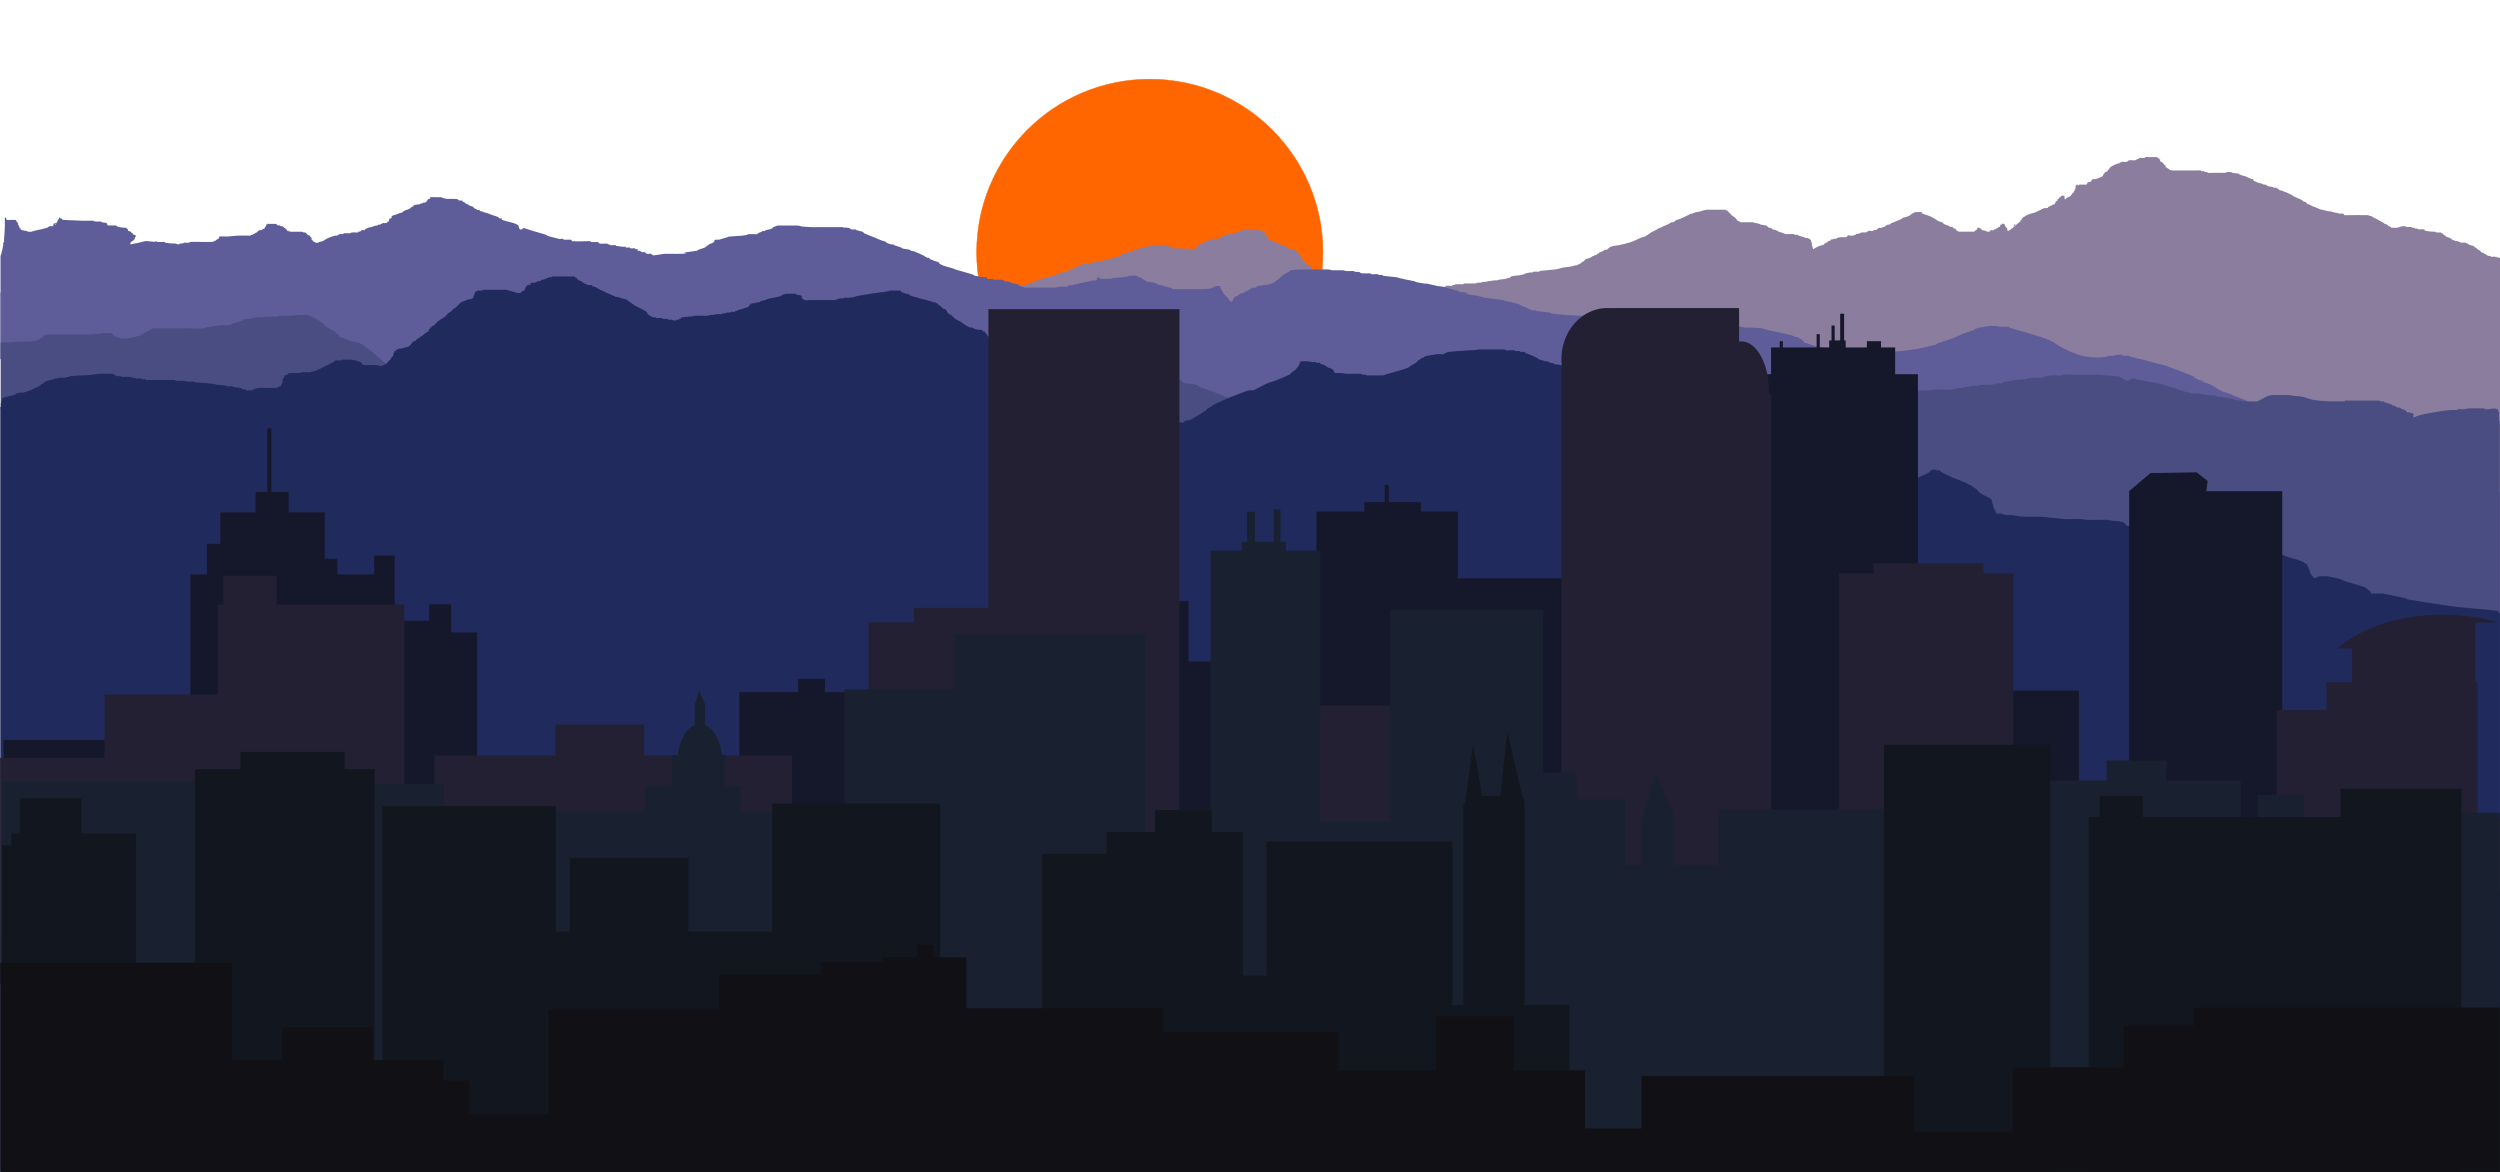 <?xml version="1.0" encoding="UTF-8" standalone="no"?>
<svg
   xmlns:dc="http://purl.org/dc/elements/1.1/"
   xmlns:cc="http://creativecommons.org/ns#"
   xmlns:rdf="http://www.w3.org/1999/02/22-rdf-syntax-ns#"
   xmlns:svg="http://www.w3.org/2000/svg"
   xmlns="http://www.w3.org/2000/svg"
   viewBox="0 0 297 210"
   version="1.1"
   width="3840px"
   height="1800px"
   id="svg4538">
  <defs
     id="defs25" />
  <g
     id="layer17">
    <circle
       fill="#f60"
       stroke-width=".086"
       r="31.026"
       cy="45.216"
       stroke="#f60"
       cx="130.543"
       id="path5099" />
  </g>
  <g
     id="layer16">
    <path
       fill="#8a7d9e"
       fill-rule="evenodd"
       d="m309.053 28.141c-0.035 0.002-0.069 0.008-0.103 0.019-0.063 0.021-0.076 0.125-0.141 0.141-0.079 0.02-0.914-0.035-0.985 0-0.042 0.021 0.033 0.108 0 0.141-0.033 0.033-0.096-0.015-0.141 0-0.037 0.012-0.546 0.28-0.563 0.281-0.373 0.037-0.753-0.041-1.126 0-0.066 0.007-0.086 0.104-0.141 0.141-0.087 0.058-0.18 0.115-0.281 0.141-0.204 0.051-0.641-0.041-0.844 0-0.103 0.021-0.182 0.108-0.281 0.141-0.044 0.015-0.108-0.033-0.141 0-0.033 0.033 0.042 0.12 0 0.141-0.084 0.042-0.19-0.023-0.281 0-0.102 0.025-0.184 0.102-0.281 0.141-0.138 0.055-0.289 0.074-0.422 0.141-0.059 0.03-0.081 0.111-0.141 0.141-0.042 0.021-0.099-0.021-0.141 0-0.059 0.03-0.086 0.104-0.141 0.141-0.087 0.058-0.207 0.067-0.281 0.141-0.033 0.033 0.033 0.108 0 0.141-0.033 0.033-0.108-0.033-0.141 0-0.033 0.033 0.021 0.099 0 0.141-0.293 0.586 0.01-0.15-0.281 0.141-0.066 0.066 0.078 0.229 0 0.281-0.123 0.082-0.29 0.074-0.422 0.141-0.215 0.108-0.11 0.251-0.281 0.422-0.033 0.033-0.12-0.042-0.141 0-0.042 0.084 0.052 0.203 0 0.281-0.058 0.087-0.188 0.094-0.281 0.141-0.188 0.094-0.364 0.215-0.563 0.281-0.044 0.015-0.096-0.015-0.141 0-0.099 0.033-0.18 0.115-0.281 0.141-0.182 0.046-0.385-0.059-0.563 0-0.063 0.021-0.094 0.094-0.141 0.141-0.047 0.047-0.111 0.081-0.141 0.141-0.021 0.042 0.042 0.12 0 0.141-0.173 0.086-0.383 0.069-0.563 0.141-0.18 0.072-0.167 0.307-0.281 0.422-0.033 0.033-0.094 0-0.141 0h-0.281-0.563c-0.094 0-0.192-0.03-0.281 0-0.137 0.046-0.1 0.231-0.281 0.141h-0c-0-0-0-0-0.001-0-0.105-0-0.176-0.141-0.281-0.141-0.047 0 0.021 0.099 0 0.141-0.03 0.059-0.111 0.081-0.141 0.141-0.021 0.042 0 0.094 0 0.141 0 0.094 0.03 0.192 0 0.281-0.021 0.063-0.111 0.081-0.141 0.141-0.042 0.084 0.066 0.215 0 0.281-0.033 0.033-0.107-0.033-0.141 0-0.066 0.066 0.066 0.215 0 0.281-0.033 0.033-0.099-0.021-0.141 0-0.215 0.108-0.11 0.251-0.281 0.422-0.033 0.033-0.107-0.033-0.141 0-0.033 0.033 0.021 0.099 0 0.141-0.064 0.129-0.32 0.247-0.422 0.281-0.044 0.015-0.094 0-0.141 0-0.047 0.047-0.081 0.111-0.141 0.141-0.042 0.021-0.108-0.033-0.141 0-0.102 0.102 0.25 0.407-0.281 0.141-0.042-0.021 0-0.094 0-0.141v-0.141c0-0.047 0.021-0.099 0-0.141 0.066 0-0.094-0.188-0.141-0.141-0.047 0.047 0.111 0.081 0.141 0.141-0.105-0-0.182-0.108-0.281-0.141-0.044-0.015-0.096-0.015-0.141 0-0.094 0.047-0.187 0.094-0.281 0.141 0 0.047 0.033 0.108 0 0.141-0.291 0.291 0.011-0.445-0.281 0.141-0.021 0.042 0.033 0.108 0 0.141-0.033 0.033-0.099-0.021-0.141 0-0.311 0.156-0.044 0.087-0.141 0.281-0.293 0.586 0.01-0.15-0.281 0.141-0.033 0.033 0.021 0.099 0 0.141-0.03 0.059-0.111 0.081-0.141 0.141-0.097 0.194 0.17 0.126-0.141 0.281-0.141 0.047-0.281 0.094-0.422 0.141-0.047 0.047-0.081 0.111-0.141 0.141-0.042 0.021-0.099-0.021-0.141 0-0.059 0.03-0.082 0.111-0.141 0.141-0.042 0.021-0.099-0.021-0.141 0-0.357 0.179 0.144 0.168-0.422 0.281-0.138 0.028-0.29-0.049-0.422 0-3.33 1.537-0.578 0.38-2.814 1.126-0.099 0.033-0.188 0.094-0.281 0.141-0.094 0.047-0.207 0.067-0.281 0.141 0.023 0 0.012 0.033 0 0.067 0.011 0.037 0.027 0.074 0 0.074-0.024 0-0.011-0.037 0-0.074-0.008-0.027-0.015-0.053 0-0.067-0.066 0-0.081 0.111-0.141 0.141-0.042 0.021-0.099-0.021-0.141 0-0.059 0.03-0.094 0.094-0.141 0.141-0.161 0.161-0.196 0.166-0.281 0.422 0.02 0 0.013 0.026 0.004 0.056 0.01 0.042 0.027 0.085-0.004 0.085-0.027 0-0.008-0.046 0.004-0.085-0.005-0.021-0.009-0.041-0.004-0.056-0.293 0-0.057 0.197-0.141 0.281-0.033 0.033-0.108-0.033-0.141 0-0.033 0.033 0.033 0.108 0 0.141-0.033 0.033-0.102-0.026-0.141 0-0.11 0.074-0.171 0.208-0.281 0.281-0.039 0.026-0.108-0.033-0.141 0-0.033 0.033 0.033 0.108 0 0.141-0.065 0.065-0.1 0.077-0.119 0.066v0c-0.03 0.067-0.116 0.168-0.163 0.215-0.033 0.033-0.021-0.099 0-0.141 0.031-0.063 0.053-0.104 0.072-0.139-0.658 0.016-0.056 0.264-0.213 0.42-0.033 0.033-0.099-0.021-0.141 0-0.119 0.059-0.163 0.222-0.281 0.281-0.042 0.021-0.108-0.033-0.141 0-0.033 0.033 0.033 0.108 0 0.141-0.074 0.074-0.188 0.094-0.281 0.141-0.094 0.047-0.177 0.141-0.281 0.141-0.247 0-0.092-0.325-0.141-0.422-0.059-0.119-0.208-0.171-0.281-0.281-0.058-0.087-0.107-0.182-0.141-0.281-0.074-0.074-0.067-0.207-0.141-0.281h-0.141c0.013 0 0.028-0.003 0.042-0.005-0.11-0.01-0.221-0.028-0.324 0.005-0.044 0.015 0.033 0.108 0 0.141-0.291 0.291 0.011-0.445-0.281 0.141-0.097 0.194 0.17 0.126-0.141 0.281-0.042 0.021-0.099-0.021-0.141 0-0.059 0.03-0.086 0.104-0.141 0.141-0.087 0.058-0.194 0.083-0.281 0.141-0.055 0.037-0.078 0.12-0.141 0.141-0.089 0.03-0.198-0.042-0.281 0-0.042 0.021 0.042 0.12 0 0.141-0.281 0.141-0.211-0.07-0.422 0-1.019 0.34 0.222-0.04-0.422 0.281-0.042 0.021-0.094 0-0.141 0-0.094 0-0.192 0.03-0.281 0-0.063-0.021-0.078-0.12-0.141-0.141-0.227-0.076-0.484-0.047-0.703-0.141-0.229-0.229-0.263-0.322-0.563-0.422 0.041 0-0.094-0.035-0.131-0.014 0.036 0.005 0.073 0.01 0.108 0.012-0.048 0.003-0.118 0.042-0.118 0.002 0-0.006 0.004-0.011 0.009-0.014-0.053-0.007-0.104-0.009-0.15 0.014-0.042 0.021 0.021 0.099 0 0.141-0.03 0.059-0.111 0.081-0.141 0.141-0.021 0.042 0.033 0.108 0 0.141-0.033 0.033-0.099-0.021-0.141 0-0.644 0.322 0.597-0.058-0.422 0.281-0.044 0.015-0.094 0-0.141 0 0.046-0-0.141-0.047-0.141 0h-0.422c0.093-0-0.281-0.094-0.281 0h0.281c-0.094 0-0.281 0.094-0.281 0h-1.126-0.281c0.046-0-0.141-0.047-0.141 0 0 0.005 0.003 0.008 0.003 0.01-0.049 0.004-0.098 0.005-0.144-0.01-0.063-0.021-0.081-0.111-0.141-0.141-0.194-0.097-0.126 0.17-0.281-0.141-0.021-0.042 0.033-0.108 0-0.141-0.033-0.033-0.108 0.033-0.141 0-0.033-0.033 0.042-0.12 0-0.141-0.084-0.042-0.192 0.03-0.281 0-0.126-0.042-0.156-0.239-0.281-0.281-0.089-0.03-0.192 0.03-0.281 0-0.199-0.066-0.37-0.199-0.563-0.281-0.136-0.058-0.284-0.085-0.422-0.141-0.097-0.039-0.194-0.083-0.281-0.141-0.11-0.074-0.158-0.232-0.281-0.281-0.18-0.072-0.375-0.094-0.563-0.141-0.469-0.281-0.913-0.609-1.407-0.844-0.496-0.236-1.041-0.352-1.548-0.563-0.061-0.026-0.111-0.081-0.141-0.141-0.021-0.042 0.033-0.108 0-0.141-0.033-0.033-0.094 0-0.141 0h-0.281-0.703c-0.047 0-0.108-0.033-0.141 0-0.033 0.033 0.033 0.108 0 0.141-0.066 0.066-0.198-0.042-0.281 0-0.059 0.03-0.088 0.101-0.141 0.141-0.135 0.101-0.287 0.18-0.422 0.281-0.053 0.04-0.081 0.111-0.141 0.141-0.042 0.021-0.096-0.015-0.141 0-0.1 0.033-0.188 0.094-0.281 0.141-0.188 0.047-0.379 0.08-0.563 0.141-1.019 0.34 0.222-0.041-0.422 0.281-0.226 0.113-0.471 0.182-0.704 0.281-0.096 0.041-0.182 0.108-0.281 0.141-0.044 0.015-0.099-0.021-0.141 0-0.059 0.03-0.081 0.111-0.141 0.141-0.042 0.021-0.096-0.015-0.141 0-0.099 0.033-0.182 0.108-0.281 0.141-0.044 0.015-0.108-0.033-0.141 0-0.033 0.033 0.033 0.108 0 0.141-0.033 0.033-0.099-0.021-0.141 0-0.059 0.03-0.078 0.12-0.141 0.141-0.089 0.03-0.19-0.023-0.281 0-0.102 0.025-0.188 0.094-0.281 0.141-0.094 0.047-0.207 0.067-0.281 0.141-0.033 0.033 0.033 0.108 0 0.141-0.066 0.066-0.192-0.03-0.281 0-0.099 0.033-0.18 0.115-0.281 0.141-0.644 0.161 0.146-0.284-0.703 0.141-0.644 0.322 0.597-0.058-0.422 0.281-0.089 0.03-0.197-0.042-0.281 0-0.059 0.03-0.078 0.12-0.141 0.141-0.148 0.049-0.7-0.036-0.844 0-0.064 0.016-0.081 0.111-0.141 0.141-0.042 0.021-0.094 0-0.141 0-0.047 0.047-0.081 0.111-0.141 0.141-0.042 0.021-0.094 0-0.141 0-0.235 0-0.472-0.039-0.704 0-0.065 0.011-0.078 0.12-0.141 0.141-0.089 0.03-0.192-0.03-0.281 0-0.063 0.021-0.078 0.12-0.141 0.141 0 0-0.422-0-0.422 0-0.033 0.033 0.033 0.108 0 0.141-0.033 0.033-0.096-0.015-0.141 0-0.1 0.033-0.182 0.108-0.281 0.141-0.083 0.028-0.701-0-0.704 0-0.381-0.239-0.364 0.215-0.563 0.281-0.076 0.025-1.088-0.005-1.126 0-0.188 0.047-0.375 0.094-0.563 0.141-0.047 0.047-0.076 0.125-0.141 0.141-0.136 0.034-0.284-0.028-0.422 0-0.103 0.021-0.18 0.115-0.281 0.141-0.091 0.023-0.198-0.042-0.281 0-0.042 0.021 0.033 0.108 0 0.141-0.019 0.019-0.046 0.021-0.075 0.017 0.032 0.057-0.403 0.232-0.261 0.046 0.054-0.037 0.117-0.062 0.195-0.062-0.054-0.017-0.108-0.033-0.141 0-0.025 0.025-0.041 0.044-0.055 0.062-0.144 0.099-0.227 0.29-0.367 0.36-0.042 0.021-0.099-0.021-0.141 0-0.059 0.03-0.081 0.111-0.141 0.141-0.042 0.021-0.108-0.033-0.141 0-0.033 0.033 0.033 0.108 0 0.141-0.033 0.033-0.108-0.033-0.141 0-0.033 0.033 0.033 0.108 0 0.141-0.066 0.066-0.192-0.03-0.281 0-0.1 0.033-0.182 0.107-0.281 0.141-0.044 0.015-0.098-0.018-0.141 0-0.599 0.257-0.785 0.386-1.166 0.618-0.085-0.252-0.168-0.504-0.241-0.759-0.013-0.045 0-0.094 0-0.141v-0.281c0.047-0 0.047-0.141-0-0.141-0.047 0 0 0.094 0 0.141-0.066-0-0.111-0.081-0.141-0.141-0.083-0.166 0.143-0.252-0.141-0.422-0.504-0.302-0.376-0.281-0.704-0.281-0.047 0-0.096 0.015-0.141 0-0.1-0.033-0.182-0.108-0.281-0.141-0.324-0.108-0.665-0.162-0.985-0.281-0.062-0.023-0.081-0.111-0.141-0.141-0.088-0.044-0.474 0.044-0.563 0-0.059-0.03-0.081-0.111-0.141-0.141-0.042-0.021-0.094 0-0.141 0h-0.141-0.844-0.281c-0.047 0-0.096 0.015-0.141 0-0.1-0.033-0.183-0.104-0.281-0.141-0.278-0.104-0.567-0.177-0.844-0.281-0.196-0.074-0.364-0.215-0.563-0.281-0.183-0.061-0.383-0.069-0.563-0.141-0.062-0.025-0.094-0.094-0.141-0.141-0.094-0.047-0.182-0.108-0.281-0.141-0.419-0.14 0.289 0.333-0.422-0.141-0.257-0.172-0.014-0.179-0.422-0.281-0.277-0.069-0.567-0.071-0.844-0.141-0.102-0.025-0.182-0.108-0.281-0.141-0.188-0.047-0.375-0.094-0.563-0.141-0.047 0-0.095 0.011-0.141 0-0.144-0.036-0.278-0.105-0.422-0.141-0.119-0.03-0.417 0-0.563 0h-1.126-0.281c-0.094 0-0.192 0.03-0.281 0-0.063-0.021-0.081-0.111-0.141-0.141-0.042-0.021-0.094 0-0.141 0-0.047-0.047-0.081-0.111-0.141-0.141-0.042-0.021-0.108 0.033-0.141 0-0.074-0.074-0.083-0.194-0.141-0.281-0.037-0.055-0.094-0.094-0.141-0.141-0.047-0.047-0.088-0.101-0.141-0.141-0.857-0.643 0.034 0.174-0.985-0.844-0.094-0.094-0.188-0.188-0.281-0.281-0.047-0.047-0.081-0.111-0.141-0.141-0.042-0.021-0.099 0.021-0.141 0-0.059-0.03-0.081-0.111-0.141-0.141-0.042-0.021-0.094 0-0.141 0h-0.141-1.266-1.266c-0.188 0-0.378-0.031-0.563 0-0.57 0.095-1.118 0.327-1.689 0.422-0.093 0.015-0.192-0.03-0.281 0-0.063 0.021-0.081 0.111-0.141 0.141-0.084 0.042-0.198-0.042-0.281 0-0.059 0.03-0.078 0.12-0.141 0.141-0.089 0.03-0.19-0.023-0.281 0-0.102 0.025-0.188 0.094-0.281 0.141-0.281 0.141-0.558 0.292-0.844 0.422-2.827 1.285 0.062-0.025-1.407 0.563-0.097 0.039-0.194 0.083-0.281 0.141-0.257 0.172-0.014 0.179-0.422 0.281-0.091 0.023-0.194-0.035-0.281 0-0.157 0.063-0.271 0.206-0.422 0.281-0.32 0.16-0.66 0.274-0.985 0.422-0.191 0.087-0.37 0.199-0.563 0.281-0.136 0.058-0.29 0.074-0.422 0.141-0.059 0.03-0.083 0.108-0.141 0.141-0.273 0.156-0.563 0.281-0.844 0.422-0.094 0.047-0.194 0.082-0.281 0.141-0.055 0.037-0.086 0.104-0.141 0.141-0.087 0.058-0.194 0.083-0.281 0.141-0.055 0.037-0.094 0.094-0.141 0.141-0.094 0.047-0.194 0.083-0.281 0.141-0.055 0.037-0.079 0.116-0.141 0.141-0.18 0.072-0.382 0.071-0.563 0.141-0.977 0.376-1.426 0.717-2.392 0.985-0.559 0.155-1.121 0.303-1.689 0.422-0.795 0.167-0.885 0.061-1.548 0.281l-0.281 0.141c0 0.047 0.033 0.108 0 0.141-0.033 0.033-0.099-0.021-0.141 0-0.059 0.03-0.094 0.094-0.141 0.141-0.047 0.047-0.078 0.12-0.141 0.141-0.089 0.03-0.187 0-0.281 0-0.047 0-0.099-0.021-0.141 0-0.059 0.03-0.086 0.104-0.141 0.141-0.087 0.058-0.188 0.094-0.281 0.141-0.094 0.047-0.182 0.108-0.281 0.141-0.044 0.015-0.099-0.021-0.141 0-0.119 0.059-0.163 0.222-0.281 0.281-0.042 0.021-0.099-0.021-0.141 0-0.644 0.322 0.597-0.058-0.422 0.281-0.044 0.015-0.094 0-0.141 0-0.047 0.047-0.081 0.111-0.141 0.141-0.042 0.021-0.099-0.021-0.141 0-0.151 0.076-0.267 0.213-0.422 0.281-0.271 0.12-0.572 0.165-0.844 0.281-0.141 0.06-0.28 0.351-0.422 0.422-0.042 0.021-0.099-0.021-0.141 0-0.119 0.059-0.168 0.213-0.281 0.281-0.18 0.108-0.375 0.188-0.563 0.281-0.094 0.047-0.18 0.115-0.281 0.141-0.091 0.023-0.189-0.018-0.281 0-0.145 0.029-0.277 0.109-0.422 0.141-1.046 0.233-0.707 0.057-1.829 0.281-0.379 0.076-0.743 0.227-1.126 0.281-0.938 0.094-1.876 0.188-2.814 0.281-0.094 0.047-0.18 0.115-0.281 0.141-0.091 0.023-0.188 0-0.281 0h-0.422c-0.094 0-0.192-0.03-0.281 0-0.063 0.021-0.078 0.12-0.141 0.141-0.141 0.047-0.281-0.023-0.422 0-0.236 0.039-0.474 0.072-0.703 0.141-0.242 0.073-0.457 0.225-0.703 0.281-0.625 0.144-1.344 0.103-1.97 0.281-0.064 0.018-0.086 0.104-0.141 0.141-0.524 0.349-0.087 0.057-0.422 0.141-0.144 0.036-0.277 0.112-0.422 0.141-0.325 0.065-0.656 0.1-0.985 0.141-0.047 0.005-0.095-0.011-0.141 0-0.144 0.036-0.276 0.116-0.422 0.141-0.139 0.023-0.282-0.014-0.422 0-0.33 0.033-0.656 0.1-0.985 0.141-0.047 0.006-0.095-0.009-0.141 0-0.19 0.038-0.371 0.117-0.563 0.141-0.186 0.023-0.379-0.037-0.563 0-0.065 0.013-0.075 0.13-0.141 0.141-1.531 0-0.051-0.074-1.126 0.141-0.092 0.018-0.187 0-0.281 0h-1.407-0.141c-0.047 0-0.099-0.021-0.141 0-0.348 0.174 0.049 0.141-0.281 0.141h-0.985c-0.094 0-0.192-0.03-0.281 0-0.063 0.021-0.081 0.111-0.141 0.141-0.056 0.028-0.393-0.029-0.422 0-0.033 0.033 0.042 0.12 0 0.141-0.084 0.042-0.188 0-0.281 0-0.281 0-0.566-0.04-0.844 0-0.066 0.009-0.086 0.104-0.141 0.141-0.087 0.058-0.182 0.107-0.281 0.141-0.044 0.015-0.096-0.015-0.141 0-0.1 0.033-0.182 0.108-0.281 0.141-0.044 0.015-0.094-0.007-0.141 0-0.282 0.04-0.567 0.072-0.844 0.141-0.102 0.025-0.179 0.12-0.281 0.141-0.138 0.028-0.282-0.013-0.422 0-0.377 0.034-0.748 0.116-1.126 0.141-0.328 0.022-0.657 0-0.985 0h-3.377-4.221c-0.662 0-1.631 0.037-2.251 0-0.378-0.022-0.75-0.099-1.126-0.141-0.151-0.017-0.633 0.035-0.703 0-0.059-0.03-0.075-0.131-0.141-0.141-0.616 0-0.818 0.017-0.872 0.025 0.038-0.01 0.098-0.049-0.253-0.166-0.089-0.03-0.192 0.03-0.281 0-0.671 0.489-0.55-0.312-0.844-0.422-0.32-0.12-0.664-0.165-0.985-0.281-0.296-0.108-0.546-0.323-0.844-0.422-0.044-0.015-0.095 0.011-0.141 0-0.716-0.179-1.899-0.72-2.392-0.985-0.117-0.063-0.187-0.188-0.281-0.281-0.047-0.047-0.081-0.111-0.141-0.141-0.042-0.021-0.12 0.042-0.141 0-0.042-0.084 0.03-0.192 0-0.281-0.021-0.063-0.111-0.081-0.141-0.141-0.021-0.042 0.021-0.099 0-0.141-0.03-0.059-0.104-0.086-0.141-0.141-0.116-0.175-0.165-0.388-0.281-0.563-0.037-0.055-0.094-0.094-0.141-0.141-0.047-0.047-0.078-0.12-0.141-0.141-0.089-0.03-0.197 0.042-0.281 0-0.119-0.059-0.188-0.188-0.281-0.281-0.047-0.047-0.111-0.081-0.141-0.141-0.021-0.042 0.033-0.108 0-0.141-0.719-0.719 0.196 0.59-0.563-0.422-0.063-0.084-0.082-0.194-0.141-0.281-0.037-0.055-0.111-0.081-0.141-0.141-0.042-0.084 0.042-0.198 0-0.281-0.03-0.059-0.094-0.094-0.141-0.141-0.094-0.094-0.188-0.188-0.281-0.281l-0.563-0.563c-0.047-0.047-0.077-0.122-0.141-0.141-0.414-0.124-0.865-0.121-1.266-0.281-0.097-0.039-0.067-0.207-0.141-0.281-0.033-0.033-0.096 0.015-0.141 0-0.1-0.033-0.188-0.094-0.281-0.141 0.1 0.028-0.235-0.234-0.282-0.141-0.016 0.032 0.002 0.052 0.034 0.068-0.344-0.103-0.685-0.216-1.019-0.349-0.123-0.049-0.156-0.24-0.281-0.281-0.089-0.03-0.194 0.035-0.281 0-0.157-0.063-0.262-0.228-0.422-0.281-0.133-0.045-0.286 0.034-0.422 0-0.064-0.016-0.101-0.088-0.141-0.141-0.101-0.135-0.206-0.271-0.281-0.422-0.021-0.042 0.021-0.099 0-0.141-0.059-0.119-0.208-0.171-0.281-0.281-0.047-0.094-0.094-0.188-0.141-0.281 0-0.047 0.021-0.099 0-0.141-0.124-0.248-0.192-0.083-0.422-0.141-0.255 0.085-0.262-0.228-0.422-0.281-0.078-0.026-0.725 0-0.844 0h-1.688c-0.235 0-0.471-0.033-0.704 0-0.104 0.015-0.182 0.108-0.281 0.141-0.089 0.03-0.192-0.03-0.281 0-1.019 0.34 0.222-0.041-0.422 0.281-0.042 0.021-0.096-0.015-0.141 0-0.1 0.033-0.18 0.115-0.281 0.141-0.091 0.023-0.192-0.03-0.281 0-0.063 0.021-0.078 0.12-0.141 0.141-0.13 0.043-0.572-0.044-0.704 0-0.1 0.033-0.182 0.108-0.281 0.141-0.044 0.015-0.099-0.021-0.141 0-0.059 0.03-0.081 0.111-0.141 0.141-0.084 0.042-0.198-0.042-0.281 0-0.059 0.03-0.081 0.111-0.141 0.141-0.042 0.021-0.099-0.021-0.141 0-0.586 0.293 0.15-0.01-0.141 0.281-0.033 0.033-0.094 0-0.141 0-0.094 0-0.197-0.042-0.281 0-0.042 0.021 0.046 0.129 0 0.141-0.187 0.047-0.599 0-0.844 0-0.094 0-0.197-0.042-0.281 0-0.042 0.021 0.042 0.12 0 0.141-0.281 0.141-0.211-0.07-0.422 0-1.019 0.34 0.222-0.04-0.422 0.281-0.084 0.042-0.215-0.066-0.281 0-0.033 0.033 0.033 0.108 0 0.141-0.033 0.033-0.096-0.015-0.141 0-0.1 0.033-0.194 0.083-0.281 0.141-0.055 0.037-0.078 0.12-0.141 0.141-0.3 0.1-0.419-0.144-0.704 0.141-0.033 0.033 0.021 0.099 0 0.141-0.03 0.059-0.094 0.094-0.141 0.141-0.047 0.047-0.094 0.094-0.141 0.141l-0.409 0.409c-1.365-0.042-2.731-0.045-4.094-0.127-0.066-0.004-0.086-0.104-0.141-0.141-0.087-0.058-0.187-0.094-0.281-0.141-0.047 0-0.099 0.021-0.141 0-0.119-0.059-0.163-0.222-0.281-0.281-0.042-0.021-0.094 0-0.141 0h-0.141c0 0.047-0.186 0-0.141 0h-0.563c-0.281 0-0.568-0.055-0.844 0-0.065 0.013-0.078 0.12-0.141 0.141-0.089 0.03-0.188 0-0.281 0-0.281 0-0.565-0.035-0.844 0-0.104 0.013-0.179 0.12-0.281 0.141-0.138 0.028-0.281 0-0.422 0-0.094 0-0.192-0.03-0.281 0-0.063 0.021-0.094 0.094-0.141 0.141h-0.563c-0.13 0.026-0.163 0.222-0.281 0.281-0.042 0.021-0.094 0-0.141 0-0.094 0-0.192-0.03-0.281 0-0.063 0.021-0.081 0.111-0.141 0.141-0.084 0.042-0.198-0.042-0.281 0-0.501 0.25 0.371 0.055-0.422 0.281-0.23 0.066-0.474 0.075-0.703 0.141-0.202 0.058-0.357 0.24-0.563 0.281-0.138 0.028-0.286-0.034-0.422 0-0.064 0.016-0.081 0.111-0.141 0.141-0.042 0.021-0.099-0.021-0.141 0-0.059 0.03-0.081 0.111-0.141 0.141-0.042 0.021-0.099-0.021-0.141 0-0.644 0.322 0.597-0.058-0.422 0.281-0.089 0.03-0.197-0.042-0.281 0-0.059 0.03-0.081 0.111-0.141 0.141-0.042 0.021-0.095-0.011-0.141 0-0.669 0.167-0.195 0.15-0.985 0.281-0.185 0.031-0.381-0.046-0.563 0-0.203 0.051-0.357 0.244-0.563 0.281-0.418 0.076-0.847 0.071-1.266 0.141-1.754 0.292 1.504-0.011-1.126 0.281-0.186 0.021-0.379-0.037-0.563 0-0.065 0.013-0.078 0.12-0.141 0.141-0.089 0.03-0.189-0.018-0.281 0-0.732 0.146-0.141 0.094-0.703 0.281-0.044 0.015-0.099-0.021-0.141 0-0.059 0.03-0.081 0.111-0.141 0.141-0.133 0.066-0.29 0.074-0.422 0.141-0.059 0.03-0.094 0.094-0.141 0.141-0.094 0.047-0.187 0.094-0.281 0.141-0.297 0.127-0.783 0.324-1.126 0.422-0.186 0.053-0.381 0.075-0.563 0.141-0.336 0.122-0.649 0.3-0.985 0.422-0.182 0.066-0.377 0.088-0.563 0.141-0.143 0.041-0.277 0.112-0.422 0.141-0.092 0.018-0.192-0.03-0.281 0-0.063 0.021-0.077 0.123-0.141 0.141-0.274 0.078-0.567 0.072-0.844 0.141-0.102 0.025-0.182 0.108-0.281 0.141-0.183 0.061-0.377 0.088-0.563 0.141-0.143 0.041-0.278 0.105-0.422 0.141-0.045 0.011-0.099-0.021-0.141 0-0.119 0.059-0.153 0.249-0.281 0.281-0.137 0.034-0.286-0.034-0.422 0-0.064 0.016-0.086 0.104-0.141 0.141-0.087 0.058-0.18 0.115-0.281 0.141-0.005 0.002-0.421-0.001-0.422 0-0.153 0.153 0.25 0.184-0.141 0.281-0.137 0.034-0.284-0.028-0.422 0-0.103 0.021-0.18 0.115-0.281 0.141-0.091 0.023-0.188-0.012-0.281 0-0.283 0.035-0.566 0.079-0.844 0.141-0.145 0.032-0.275 0.122-0.422 0.141-0.233 0.029-0.47-0.026-0.703 0-0.192 0.021-0.373 0.103-0.563 0.141-0.046 0.009-0.096-0.015-0.141 0-0.1 0.033-0.181 0.112-0.281 0.141-0.23 0.066-0.477 0.065-0.703 0.141-0.063 0.021-0.076 0.125-0.141 0.141-0.322 0.08-0.659 0.081-0.985 0.141-0.19 0.035-0.373 0.103-0.563 0.141-0.048 0.01-0.408-0.014-0.422 0-0.033 0.033 0.033 0.108 0 0.141-0.12 0.12-0.287 0.18-0.422 0.281-0.053 0.04-0.079 0.116-0.141 0.141-0.18 0.072-0.372 0.109-0.563 0.141-0.093 0.015-0.188 0-0.281 0-0.047 0-0.096-0.015-0.141 0-0.1 0.033-0.182 0.108-0.281 0.141-0.045 0.015-0.099-0.021-0.141 0-0.119 0.059-0.153 0.249-0.281 0.281-0.137 0.034-0.284-0.028-0.422 0-0.103 0.021-0.18 0.115-0.281 0.141-0.091 0.023-0.188 0-0.281 0-0.047 0-0.099-0.021-0.141 0-0.059 0.03-0.075 0.132-0.141 0.141-0.326 0.041-0.658-0.033-0.985 0-0.295 0.029-0.549 0.249-0.844 0.281-0.559 0.062-1.129-0.062-1.689 0-0.147 0.016-0.275 0.124-0.422 0.141-0.28 0.031-0.563 0-0.844 0-0.319 0-1.233 0.029-1.548 0-0.284-0.026-0.559-0.129-0.844-0.141-0.844-0.035-1.689 0.022-2.533 0-0.591-0.015-1.045-0.028-1.441-0.04v1.004c0.011 0.007 0.023 0.013 0.034 0.021h-0.034v126.05h-162.644v33.549h55.177v-0.035h262.704v-0.141h129.874v-150.86c0.018-0.02 0.029-0.032 0.046-0.052v-17.161c-0.013-0.006-0.025-0.012-0.039-0.015-0.138-0.035-0.285-0.031-0.422-0.07-0.02-0.005-0.035-0.021-0.048-0.038-0.126-0.035-0.252-0.07-0.381-0.091-0.01-0.002-0.021-0.002-0.031-0.003-0.041 0.002-0.077 0.001-0.097-0.007-0.098-0.001-0.197 0.01-0.295 0.01h0.141c-0.8 0-0.093 0.063-0.704-0.141-0.044-0.015-0.094 0-0.141 0-0.141-0.047-0.289-0.074-0.422-0.141-0.06-0.03-0.086-0.104-0.141-0.141-0.087-0.058-0.194-0.083-0.281-0.141 0.087 0.043-0.163-0.05-0.259-0.123 0.086 0.041 0.174 0.081 0.259 0.123-0.055-0.037-0.082-0.111-0.141-0.141-0.042-0.021-0.174-0.033-0.141 0 0.008 0.005 0.014 0.011 0.022 0.017-0.103-0.049-0.205-0.099-0.303-0.157-0.047-0.047-0.094-0.094-0.141-0.141 0-0.047 0.033-0.108 0-0.141-0.033-0.033-0.096 0.015-0.141 0-0.1-0.033-0.194-0.083-0.282-0.141-0.11-0.074-0.163-0.222-0.281-0.281-0.042-0.021-0.108 0.033-0.141 0-0.033-0.033 0.033-0.108 0-0.141-0.033-0.033-0.099 0.021-0.141 0-0.059-0.03-0.086-0.104-0.141-0.141-0.071-0.31-0.29-0.074-0.422-0.141-0.059-0.03-0.078-0.12-0.141-0.141-0.641 0-0.008 0.066-0.422-0.141-0.042-0.021-0.107 0.033-0.141 0-0.033-0.033 0.042-0.12 0-0.141-0.084-0.042-0.192 0.03-0.281 0-0.063-0.021-0.082-0.111-0.141-0.141-0.086-0.043-0.759 0.043-0.844 0-0.06-0.03-0.094-0.094-0.141-0.141-0.094 0-0.192 0.03-0.281 0-0.063-0.021-0.076-0.125-0.141-0.141-0.137-0.034-0.286 0.034-0.422 0-0.064-0.016-0.081-0.111-0.141-0.141-0.084-0.042-0.198 0.042-0.281 0-0.06-0.03-0.088-0.101-0.141-0.141-0.135-0.101-0.271-0.206-0.422-0.281-0.133-0.066-0.284-0.086-0.422-0.141-0.638-0.255-0.019-0.013-0.422-0.281-0.087-0.058-0.207-0.067-0.281-0.141 0-0.375 0.047 0.047-0.141-0.141-0.033-0.033 0.042-0.12 0-0.141-0.084-0.042-0.198 0.042-0.281 0-0.042-0.021 0.033-0.108 0-0.141-0.033-0.033-0.094 0-0.141 0h-0.141c-0.188 0-0.379 0.037-0.563 0-0.103-0.021-0.179-0.12-0.282-0.141-0.138-0.028-0.282 0.012-0.422 0-0.423-0.035-0.85-0.057-1.266-0.141-0.13-0.026-0.156-0.24-0.281-0.281-0.089-0.03-0.188 0-0.281 0h-0.563c-0.047 0-0.096 0.015-0.141 0-0.099-0.033-0.18-0.115-0.281-0.141-0.005-0.002-0.421 0.001-0.422 0-0.033-0.033 0.042-0.12 0-0.141-0.126-0.063-0.296 0.063-0.422 0-0.059-0.03-0.078-0.12-0.141-0.141-0.089-0.03-0.188 0-0.281 0-0.235 0-0.474 0.046-0.703 0-0.046-0.009 0.033-0.108 0-0.141-0.005-0.005-0.497-0.013-0.563 0-0.19 0.038-0.375 0.094-0.563 0.141-0.141 0.047-0.277 0.112-0.422 0.141-0.157 0.031-0.52 0-0.704 0h-0.281c-0.047 0-0.108 0.033-0.141 0-0.033-0.033 0.033-0.108 0-0.141-0.033-0.033-0.099 0.021-0.141 0-0.059-0.03-0.081-0.111-0.141-0.141-0.042-0.021-0.102 0.026-0.141 0-0.11-0.074-0.168-0.213-0.281-0.281-0.127-0.076-0.289-0.074-0.422-0.141-0.059-0.03-0.084-0.107-0.141-0.141-0.414-0.248-0.842-0.472-1.266-0.704-0.26-0.142-0.603-0.261-0.844-0.422-0.055-0.037-0.081-0.111-0.141-0.141-0.084-0.042-0.192 0.03-0.281 0-0.1-0.033-0.177-0.137-0.281-0.141-1.172-0.043-2.345 0-3.518 0h-0.563c-0.047 0-0.099 0.021-0.141 0-0.119-0.059-0.155-0.24-0.281-0.281-0.187-0.062-0.503 0.05-0.704 0-0.144-0.036-0.278-0.105-0.422-0.141-0.045-0.011-0.095 0.01-0.141 0-0.378-0.084-0.746-0.206-1.126-0.281-0.092-0.018-0.189 0.018-0.281 0-0.379-0.076-0.75-0.187-1.126-0.281-0.188-0.047-0.383-0.069-0.563-0.141-0.062-0.025-0.082-0.111-0.141-0.141-0.042-0.021-0.096 0.015-0.141 0-0.099-0.033-0.184-0.102-0.281-0.141-0.138-0.055-0.286-0.082-0.422-0.141-0.193-0.083-0.368-0.204-0.563-0.281-0.043-0.017-0.107 0.033-0.141 0-0.033-0.033 0.042-0.12 0-0.141-0.084-0.042-0.193 0.03-0.281 0-0.095-0.032-0.315-0.368-0.422-0.422-0.042-0.021-0.096 0.015-0.141 0-0.637-0.212-0.02-0.04-0.422-0.281-0.494-0.296-1.031-0.445-1.548-0.703-0.059-0.03-0.094-0.094-0.141-0.141-0.375-0.188-0.744-0.389-1.126-0.563-0.135-0.061-0.284-0.086-0.422-0.141-0.097-0.039-0.182-0.108-0.281-0.141-0.183-0.061-0.383-0.069-0.563-0.141-0.123-0.049-0.163-0.222-0.281-0.281-0.042-0.021-0.099 0.021-0.141 0-0.059-0.03-0.081-0.111-0.141-0.141-0.042-0.021-0.094 0-0.141 0-0.094 0-0.19 0.023-0.281 0-0.102-0.025-0.18-0.115-0.281-0.141-0.277-0.069-0.57-0.062-0.844-0.141-0.064-0.018-0.094-0.094-0.141-0.141-0.094-0.047-0.18-0.115-0.281-0.141-0.091-0.023-0.19 0.023-0.281 0-0.102-0.025-0.182-0.108-0.281-0.141-1.312-0.437 0.275 0.239-1.266-0.422-0.657-0.281 0.047 0.047-0.422-0.422-0.066-0.066-0.198 0.042-0.281 0-0.059-0.03-0.081-0.111-0.141-0.141-0.042-0.021-0.096 0.015-0.141 0-0.199-0.066-0.368-0.204-0.563-0.281-0.704-0.281-0.281 0-1.266-0.422-0.061-0.026-0.076-0.126-0.141-0.141-0.602-0.075-0.931-0.111-1.152-0.132-0.13 0.025-0.595-0.058 0 0 0.064-0.012 0.038-0.051-0.255-0.149-0.044-0.015-0.094 0-0.141 0-1.07 0-0.17-0.084-0.844 0.141-0.091 0.03-0.588 0-0.704 0h-1.548c-0.616 0-0.819 0.017-0.873 0.025 0.038-0.01 0.098-0.049-0.253-0.166-0.089-0.03-0.197 0.042-0.281 0-0.059-0.03-0.081-0.111-0.141-0.141-0.113-0.056-0.31 0.056-0.422 0-0.059-0.03-0.081-0.111-0.141-0.141-0.049-0.025-0.741 0-0.844 0 0.093-0-0.282-0.094-0.282 0h-2.673-0.844c-0.141 0-0.283 0.02-0.422 0-1.014-0.145-0.293-0.008-0.703-0.281-0.087-0.058-0.194-0.083-0.281-0.141-0.055-0.037-0.081-0.111-0.141-0.141-0.042-0.021-0.12 0.042-0.141 0-0.042-0.084 0.03-0.192 0-0.281-0.146-0.439-0.094 0.047-0.281-0.141-0.033-0.033 0.021-0.099 0-0.141-0.019-0.037-0.385-0.403-0.422-0.422-0.042-0.021-0.099 0.021-0.141 0-0.285-0.142-0.045-0.327-0.141-0.422-0.033-0.033-0.108 0.033-0.141 0-0.033-0.033 0.033-0.108 0-0.141-0.033-0.033-0.108 0.033-0.141 0-0.033-0.033 0.033-0.108 0-0.141-0.033-0.033-0.099 0.021-0.141 0-0.059-0.03-0.078-0.12-0.141-0.141-0.064-0.021-0.625 0-0.704 0h-0.844c-0.106 0-0.215-0.025-0.32-0.019h-0zm-56.668 14.934c0.023 0.007 0.045 0.013 0.066 0.017-0.006-0.01-0.025-0.017-0.066-0.017zm31.139-2.961c0.033 0.003 0.066 0.005 0.099 0.005-0.024-0.024-0.062-0.013-0.099-0.005zm0.239 0.287c0.033 0.033 0.047-0.141 0-0.141-0.047 0-0.015 0.096 0 0.141zm1.126 0.704c0.033-0.033-0.141-0.047-0.141 0s0.108 0.033 0.141 0zm0.776-0.843c0.023-0.001 0.043-0.002 0.069-0.002-0.003-0.075 0.016-0.156-0.069 0.002l0.001 0zm0.091 0.064c0.017-0.038 0.016-0.065-0.021-0.066 0 0.03 0.005 0.056 0.021 0.066zm11.093-7.102h0.001c0 0 0 0 0 0 0.065-0.001-0.094-0.188-0.141-0.141-0.047 0.047 0.081 0.111 0.14 0.141zm20.826-2.673h0.281c-0.094 0-0.281 0.094-0.281 0zm-41.931 10.975c-0.042 0-0.122 0.037-0.137 0.01 0.046-0.004 0.092-0.01 0.137-0.01zm2.111 0h0.141c-0.047 0-0.141 0.047-0.141 0zm-144.524 2.372c-0.029-0.006-0.09 0.02-0.125 0.02h0.141c0-0.012-0.006-0.018-0.015-0.02zm21.016 0.088c0.041 0.012 0.081 0.024 0.122 0.036-0.046-0.01-0.091-0.021-0.122-0.036zm0.124 0.036c0.046 0.01 0.091 0.02 0.122 0.036-0.041-0.012-0.081-0.024-0.122-0.036zm216.8 1.841c0 0.011 0.008 0.02 0.015 0.025 0.048 0.024 0.098 0.045 0.148 0.065-0-0.002 0-0.004-0-0.005-0.015-0.03-0.04-0.056-0.071-0.07-0.021-0.01-0.049 0.01-0.071 0-0.009-0.005-0.016-0.009-0.022-0.014zm0.494 0.148c-0.041 0.002-0.088 0.005-0.135 0.009 0.104 0.032 0.208 0.062 0.313 0.092-0.026-0.036-0.047-0.081-0.087-0.095-0.02-0.007-0.053-0.008-0.091-0.007z"
       id="path5074" />
  </g>
  <g
     id="layer15">
    <path
       fill="#5f5d99"
       fill-rule="evenodd"
       d="m3.47 35.326c-0.07-0.003-0.142 0.01-0.212 0.01h-0.844c-0.079 0-0.639-0.021-0.703 0-0.439 0.146 0.047 0.094-0.141 0.281-0.033 0.033-0.094 0-0.141 0-0.094 0.047-0.207 0.067-0.281 0.141-0.033 0.033 0.033 0.108 0 0.141-0.033 0.033-0.108-0.033-0.141 0-0.033 0.033 0.021 0.099 0 0.141-0.064 0.129-0.319 0.247-0.422 0.281-0.089 0.03-0.197-0.042-0.281 0-0.059 0.03-0.078 0.12-0.141 0.141-0.089 0.03-0.192-0.03-0.281 0-0.063 0.021-0.094 0.094-0.141 0.141-0.328 0.047-0.663 0.06-0.984 0.141-0.129 0.032-0.163 0.222-0.281 0.281-0.042 0.021-0.098-0.021-0.14 0-0.119 0.059-0.171 0.208-0.281 0.281-0.087 0.058-0.188 0.094-0.281 0.141-0.094 0.047-0.182 0.108-0.281 0.141-0.044 0.015-0.094 0-0.141 0-0.094 0.047-0.187 0.094-0.281 0.141-0.094 0.047-0.194 0.082-0.281 0.141-0.322 0.215 0.088 0.111-0.422 0.281-0.044 0.015-0.094 0-0.141 0-0.234 0.094-0.467 0.193-0.703 0.281-0.139 0.052-0.278 0.105-0.422 0.141-0.046 0.011-0.102-0.026-0.141 0-0.759 0.506 0.097 0.044-0.422 0.563-0.291 0.291 0.011-0.445-0.281 0.141-0.021 0.042 0 0.094 0 0.141-0.044 0.087-0.078 0.18-0.13 0.263 0.002 0.003-0.001 0.009-0.011 0.019-0.037 0.055-0.081 0.111-0.141 0.141-0.011 0.005-0.028 0.01-0.046 0.014l0 0c-0 0-0-0-0.001 0-0.074 0.051-0.152 0.094-0.235 0.127-0.086 0.034-0.667-0.036-0.703 0-0.033 0.033 0.033 0.108 0 0.141-0.033 0.033-0.096-0.015-0.141 0-0.099 0.033-0.18 0.115-0.281 0.141-0.091 0.023-0.192-0.03-0.281 0-0.063 0.021-0.081 0.111-0.141 0.141-0.084 0.042-0.192-0.03-0.281 0-0.099 0.033-0.182 0.108-0.281 0.141-0.044 0.015-0.094 0-0.141 0-0.094 0.047-0.182 0.108-0.281 0.141-0.044 0.015-0.095-0.009-0.141 0-0.19 0.038-0.379 0.08-0.563 0.141-0.099 0.033-0.188 0.094-0.281 0.141-0.094 0.047-0.207 0.067-0.281 0.141-0.033 0.033 0.033 0.108 0 0.141-0.033 0.033-0.094 0-0.141 0-0.141 0-0.285-0.034-0.422 0-0.064 0.016-0.086 0.104-0.141 0.141-0.087 0.058-0.182 0.108-0.281 0.141-0.089 0.03-0.215-0.066-0.281 0-0.033 0.033 0.042 0.12 0 0.141-0.084 0.042-0.187 0-0.281 0-0.281 0-0.566-0.04-0.844 0-0.104 0.015-0.179 0.115-0.281 0.141-0.091 0.023-0.188 0-0.281 0-0.255 0-0.631-0.043-0.844 0-0.065 0.013-0.081 0.111-0.141 0.141-0.093 0.047-0.445-0.039-0.563 0-0.099 0.033-0.182 0.108-0.281 0.141-0.044 0.015-0.108-0.033-0.141 0-0.033 0.033 0.033 0.108 0 0.141-0.001 0.001-0.418-0.002-0.422 0-0.429 0.117-0.858 0.244-1.266 0.422-0.346 0.152-0.64 0.406-0.984 0.563-0.176 0.08-0.379 0.08-0.563 0.141-0.099 0.033-0.182 0.108-0.281 0.141-0.044 0.015-0.094 0-0.141 0-0.094 0-0.192 0.03-0.281 0-0.063-0.021-0.081-0.111-0.141-0.141-0.042-0.021-0.099 0.021-0.141 0-0.059-0.03-0.094-0.094-0.141-0.141-0.047-0.047-0.111-0.081-0.141-0.141-0.549-0.549 0.033-0.075-0.141-0.422-0.059-0.119-0.222-0.163-0.281-0.281-0.021-0.042 0.033-0.108 0-0.141-0.033-0.033-0.096 0.015-0.141 0-0.099-0.033-0.194-0.083-0.281-0.141-0.092-0.062-0.346-0.397-0.422-0.422-0.089-0.03-0.19 0.023-0.281 0-0.102-0.025-0.182-0.107-0.281-0.141-0.044-0.015-0.094 0-0.141 0h-1.406-0.703c0 0.036-0.041 0.03-0.092 0.015-0.09 0.022-0.189 0.053-0.189-0.015 0-0.058 0.107-0.009 0.189 0.015 0.034-0.008 0.067-0.015 0.092-0.015 0-0.387-0.321-0.04-0.422-0.141-0.074-0.074-0.067-0.207-0.141-0.281-0.033-0.033-0.108 0.033-0.141 0-0.033-0.033 0-0.094 0-0.141-0.094-0.047-0.194-0.083-0.281-0.141-0.11-0.074-0.155-0.24-0.281-0.281-0.001-0-0.422 0-0.422 0-0.033-0.033 0.044-0.126 0-0.141-0.133-0.045-0.286 0.034-0.422 0-0.064-0.016-0.086-0.104-0.141-0.141-0.087-0.058-0.182-0.108-0.281-0.141-0.044-0.015-0.094 0-0.14 0h-0.563-0.422c-0.094 0-0.192-0.03-0.281 0 0 0.133-0.202 0.175-0.281 0.281-0.063 0.084-0.083 0.194-0.141 0.281-0.037 0.055-0.111 0.081-0.141 0.141-0.021 0.042 0.033 0.108 0 0.141-0.033 0.033-0.099-0.021-0.141 0-0.059 0.03-0.081 0.111-0.141 0.141-0.042 0.021-0.099-0.021-0.141 0-0.059 0.03-0.078 0.12-0.141 0.141-0.089 0.03-0.19-0.023-0.281 0-0.227 0.057-0.279 0.138-0.422 0.281-0.047 0.047-0.081 0.111-0.141 0.141-0.042 0.021-0.094 0-0.141 0-0.047 0.047-0.081 0.111-0.141 0.141-0.042 0.021-0.108-0.033-0.141 0-0.033 0.033 0.042 0.12 0 0.141-0.084 0.042-0.197-0.042-0.281 0-0.042 0.021 0.033 0.108 0 0.141-0.066 0.066-0.197-0.042-0.281 0-0.059 0.03-0.081 0.111-0.141 0.141-0.042 0.021-0.094 0-0.141 0-0.703 0-1.407-0.026-2.11 0-0.564 0.021-1.125 0.1-1.688 0.141-0.351 0.025-0.798 0-1.125 0-0.141 0-0.288-0.045-0.422 0-0.284 0.095 0.006 0.23-0.281 0.422-0.511 0.341-0.1-0.041-0.422 0.281 0.022 0 0.005 0.012-0.019 0.027-0.04 0.058-0.081 0.155-0.121 0.114-0.032-0.032 0.07-0.083 0.121-0.114 0.006-0.009 0.013-0.02 0.019-0.027-0.105 0-0.184 0.102-0.281 0.141-0.138 0.055-0.274 0.136-0.422 0.141-1.312 0.042-2.626-0.045-3.938 0-0.066 0.002-0.081 0.111-0.141 0.141-0.042 0.021-0.094 0-0.141 0h-0.563c-0.094 0-0.192-0.03-0.281 0-0.063 0.021-0.076 0.125-0.141 0.141-0.136 0.034-0.284-0.028-0.422 0-0.423 0.085-0.124 0.228-0.562 0.141-0.145-0.029-0.278-0.105-0.422-0.141-0.154-0.039-0.394 0.019-0.563 0-0.658-0.073-1.008-0.106-1.203-0.121-0.138 0.008-0.359-0.028 0 0 0.108-0.006 0.155-0.041-0.203-0.16-0.044-0.015-0.094 0-0.141 0-0.375 0-0.752 0.037-1.125 0-0.565 0-1.124-0.103-1.688-0.141-0.14-0.009-0.284-0.025-0.422 0-0.38 0.069-0.748 0.198-1.125 0.281-0.467 0.104-0.936 0.196-1.407 0.281-0.046 0.008-0.165 0.04-0.141 0-0.074-0.537 0.5-0.54 0.703-0.844 0.047-0.094 0.094-0.187 0.141-0.281 0-0.047-0.021-0.099 0-0.141 0.018-0.037 0.251-0.171 0.141-0.281-0.148-0.148-0.414-0.133-0.563-0.281-0.033-0.033 0.033-0.108 0-0.141-0.074-0.074-0.207-0.067-0.281-0.141-0.033-0.033 0.033-0.107 0-0.141-0.033-0.033-0.096 0.015-0.141 0-0.099-0.033-0.182-0.108-0.281-0.141-0.044-0.015-0.107 0.033-0.141 0-0.033-0.033 0.015-0.096 0-0.141-0.033-0.099-0.067-0.207-0.141-0.281-0.033-0.033-0.107 0.033-0.141 0-0.033-0.033 0.042-0.12 0-0.141-0.084-0.042-0.188 0.009-0.281 0-0.376-0.038-0.755-0.067-1.125-0.141-0.206-0.041-0.359-0.231-0.562-0.281-0.091-0.023-0.188 0-0.281 0h-0.281-0.281c-0.094 0-0.281 0.094-0.281 0h-0.141c-0.047 0-0.108 0.033-0.141 0-0.033-0.033 0.021-0.099 0-0.141-0.03-0.059-0.111-0.081-0.141-0.141-0.021-0.042 0.044-0.126 0-0.141-0.271-0.09-0.567-0.072-0.844-0.141-0.102-0.025-0.18-0.115-0.281-0.141-0.091-0.023-0.188 0-0.281 0-0.234 0-0.471 0.033-0.703 0-0.104-0.015-0.182-0.108-0.281-0.141-0.044-0.015-0.094 0-0.141 0h-0.281c-0.046 0-0.138 0.046-0.14 0.001 0.055-0 0.08-0.001 0.14-0.001 0.047 0-0.141-0.047-0.141 0v0.001c-0.625 0.002-0.951 0.015-1.407-0.001-1.125-0.04-2.25-0.096-3.375-0.141-0.047-0.002-0.099 0.021-0.141 0-0.059-0.03-0.094-0.094-0.141-0.141-0.105 0-0.207-0.067-0.281-0.141-0.066 0-0.074-0.141-0.141-0.141-0.293 0-0.057 0.197-0.141 0.281-0.033 0.033-0.107-0.033-0.141 0-0.033 0.033 0.021 0.099 0 0.141-0.087 0.087-0.131 0.129-0.16 0.155 0.049-0.038 0.117-0.07 0.019 0.126-0.03 0.059-0.111 0.081-0.141 0.141-0.021 0.042 0.026 0.102 0 0.141 0.04 0 0.015 0.02-0.028 0.047-0.073 0.123-0.171 0.318-0.254 0.235-0.065-0.065 0.155-0.174 0.254-0.235 0.009-0.016 0.019-0.034 0.028-0.047-0.797 0-0.399 0.258-0.703 0.563-0.033 0.033-0.094 0-0.141 0-0.141 0-0.289-0.045-0.422 0-0.16 0.053-0.281 0.188-0.422 0.281-0.375 0.094-0.749 0.193-1.125 0.281-0.421 0.099-0.849 0.168-1.266 0.281 0.031 0.062-0.06 0.088-0.153 0.109-0.055 0.047-0.103 0.081-0.128 0.032-0.044 0.015-0.141 0.047-0.141 0h-0.703c0 0.017-0.02 0.014-0.044 0.007-0.046 0.011-0.097 0.027-0.097-0.007 0-0.03 0.055-0.005 0.097 0.007 0.016-0.004 0.032-0.007 0.044-0.007 0-0.194-0.197-0.127-0.281-0.141-0.236-0.039-0.473-0.075-0.703-0.141-0.086-0.025-0.192-0.079-0.281-0.141v0c-0.04 0.02-0.062-0.012-0.079-0.061 0.024 0.021 0.051 0.041 0.079 0.061 0.093-0.047-0.047-0.328-0.141-0.281-0.047-0.094-0.108-0.182-0.141-0.281-0.015-0.045 0.033-0.108 0-0.141-0.033-0.033-0.107 0.033-0.141 0-0.066-0.066 0.03-0.192 0-0.281-0.033-0.1-0.083-0.194-0.141-0.281-0.037-0.055-0.104-0.086-0.141-0.141-0.058-0.087-0.067-0.207-0.141-0.281 0.046-0-0.141-0.047-0.141 0h-0.703c-0.045 0-0.132 0.042-0.139 0.004-0.189 0.009-0.378 0.027-0.564-0.004-0.202-0.034-0.223-0.62-0.422-0.422-0.033 0.033 0 0.094 0 0.141v1.407c0 0.777-0.077 1.421-0.141 2.251-0.009 0.11 0.027 0.508 0 0.563-0.03 0.059-0.12 0.078-0.141 0.141-0.047 0.141 0.023 0.281 0 0.422-0.039 0.236-0.089 0.47-0.141 0.703-0.042 0.189-0.094 0.375-0.141 0.563-0.047 0.188-0.069 0.383-0.141 0.563-0.011 0.028-0.04 0.046-0.068 0.063v6.603h-0.046v11.94h0.395v23.748h-0.019v126.392h447.556v-126.392h-18.373c-0.259-0.079-0.52-0.157-0.755-0.281-0.265-0.141-0.459-0.388-0.703-0.563-0.085-0.061-0.188-0.094-0.281-0.141-0.375-0.188-0.763-0.352-1.125-0.563-0.203-0.118-0.368-0.292-0.563-0.422-0.087-0.058-0.202-0.072-0.281-0.141-0.252-0.216-0.469-0.469-0.703-0.704-0.094-0.094-0.171-0.208-0.281-0.281-0.595-0.397-1.227-0.739-1.829-1.126-0.056-0.036-0.083-0.107-0.141-0.141-0.835-0.484-1.704-0.91-2.532-1.407-0.114-0.068-0.187-0.188-0.281-0.281-0.094-0.094-0.187-0.188-0.281-0.281-0.274-0.274-0.203-0.216-0.703-0.563-0.417-0.289-0.831-0.583-1.266-0.844-0.04-0.024-0.094 0.005-0.141 0-0.376-0.042-0.761-0.041-1.125-0.141-0.163-0.045-0.277-0.194-0.422-0.281 0 0.042-0.037 0.013-0.085-0.03-0.103-0.026-0.232-0.039-0.197-0.11 0.028-0.057 0.125 0.044 0.197 0.11 0.033 0.008 0.063 0.017 0.085 0.03 0-0.133-0.208-0.171-0.281-0.281-0.026-0.039 0-0.094 0-0.141v-0.141-0.141-0.563c0-0.088 0.018-0.545 0-0.563-0.033-0.033-0.12 0.042-0.141 0-0.042-0.084 0.03-0.192 0-0.281-0.021-0.063-0.12-0.078-0.141-0.141-0.03-0.089 0.042-0.197 0-0.281-0.021-0.042-0.095 0.011-0.141 0-0.144-0.036-0.281-0.094-0.422-0.141-3.116-1.169 1.268 0.52-5.345-2.533-1.621-0.748-3.272-1.431-4.923-2.111-0.741-0.305-1.503-0.556-2.25-0.844-0.471-0.181-0.938-0.375-1.406-0.563-0.703-0.281-1.415-0.543-2.11-0.844-1.197-0.191-2.047-1.064-3.094-1.548-0.269-0.124-0.566-0.177-0.844-0.281-0.247 0.064-0.267-0.215-0.422-0.281-0.273-0.117-0.579-0.149-0.844-0.281-1.936-0.969 0.726 0.059-1.125-0.703-0.604-0.249-1.22-0.467-1.828-0.704-0.235-0.092-0.467-0.193-0.703-0.281-0.514-0.193-1.035-0.366-1.547-0.563-0.098-0.038-0.18-0.112-0.281-0.141-0.558-0.159-1.128-0.273-1.688-0.422-1.784-0.476-2.436-0.658-2.667-0.727 0.362 0.074-0.369-0.111 0-0-0.146-0.03-0.431-0.093-1.129-0.258-0.376-0.089-0.747-0.2-1.125-0.281-0.393-0.333-0.85-0.057-1.266-0.141-1.119-0.224 1.62-0.444-1.406-0.141-0.104 0.01-0.177 0.128-0.281 0.141-0.279 0.035-0.564-0.031-0.844 0-0.147 0.016-0.281 0.094-0.422 0.141-0.375 0.047-0.748 0.114-1.125 0.141-0.281 0.02-0.563 0-0.844 0-0.743 0-0.594 0.016-1.688-0.141-0.237-0.034-0.474-0.073-0.703-0.141-1.319-0.388-2.013-0.655-3.235-1.266-0.432-0.216-0.852-0.455-1.266-0.704-0.29-0.174-0.541-0.411-0.844-0.563-1.557-0.779-3.271-1.189-4.923-1.689-0.937-0.283-1.884-0.534-2.813-0.844-0.063-0.021-0.075-0.135-0.141-0.141-0.467-0.042-0.939 0.029-1.406 0-0.285-0.018-0.562-0.1-0.844-0.141-0.046-0.007-0.094 0-0.141 0-0.328 0-0.659-0.041-0.985 0-0.328 0.047-0.656 0.094-0.984 0.141-0.188 0.047-0.372 0.109-0.563 0.141-0.092 0.015-0.191-0.026-0.281 0-2.111 0.603 0.067 0.051-0.984 0.422-1.124 0.397-1.706 0.594-2.004 0.691-0.089 0.058-0.538 0.269-1.934 0.857-0.273 0.115-0.563 0.188-0.844 0.281-0.422 0.141-0.844 0.281-1.266 0.422-0.141 0.047-0.284 0.086-0.422 0.141-0.097 0.039-0.194 0.083-0.281 0.141-0.055 0.037-0.078 0.12-0.141 0.141-0.227 0.076-0.47 0.087-0.703 0.141-0.377 0.087-0.748 0.194-1.125 0.281-1.021 0.236-2.056 0.414-3.094 0.563-0.513 0.073-1.031 0.094-1.547 0.141-0.516 0.047-1.031 0.104-1.547 0.141-0.421 0.03-0.844 0-1.266 0h-2.672c-0.281 0-0.564 0.025-0.844 0-0.421 0.105-0.741-0.235-1.125-0.281-1.028-0.123-2.062-0.195-3.094-0.281-0.093-0.008-0.188 0-0.281 0-0.656-0.047-1.316-0.059-1.969-0.141-2.854-0.357-1.781-0.224-3.797-0.844-0.185-0.057-0.39-0.054-0.562-0.141-0.042-0.021 0.026-0.102 0-0.141-0.073-0.11-0.188-0.188-0.281-0.281-0.047-0.047-0.086-0.104-0.141-0.141-0.174-0.116-0.388-0.165-0.562-0.281-0.055-0.037-0.078-0.12-0.141-0.141-0.089-0.03-0.191 0.026-0.281 0-0.243-0.069-0.469-0.187-0.703-0.281-0.797-0.188-1.592-0.385-2.391-0.563-0.467-0.104-0.94-0.178-1.406-0.281-0.377-0.084-0.752-0.18-1.125-0.281-0.143-0.039-0.274-0.127-0.422-0.141-5.405-0.492 0.299 0.447-6.892-0.844-0.425-0.076-0.844-0.188-1.266-0.281-1.969-0.375-3.93-0.796-5.907-1.126-0.277-0.046-0.566 0.043-0.844 0-0.528-0.081-1.02-0.334-1.547-0.422-0.092-0.015-0.188 0-0.281 0h-0.422c-0.375 0-0.751-0.029-1.125 0-0.238 0.018-0.469 0.094-0.703 0.141-0.563 0.047-1.124 0.119-1.688 0.141-0.656 0.025-1.313 0-1.969 0h-3.657-1.125c-0.281 0-0.565-0.04-0.844 0-0.066 0.009-0.075 0.136-0.141 0.141-0.748 0.058-1.5 0-2.25 0h-1.266c-0.233 0-0.471 0.012-0.703 0-1.8-0.095-3.414-0.153-5.204-0.422-0.066-0.01-0.075-0.13-0.14-0.141-0.792-0.132-1.598-0.156-2.391-0.281-0.104-0.016-0.178-0.123-0.281-0.141-0.185-0.031-0.384 0.055-0.563 0-0.441-0.136-0.841-0.381-1.266-0.563-0.232-0.099-0.471-0.182-0.703-0.281-0.836-0.358 0.483-0.028-1.547-0.563-0.462-0.122-0.943-0.165-1.406-0.281-0.102-0.025-0.178-0.124-0.281-0.141-1.074-0.172-2.159-0.263-3.235-0.422-0.191-0.028-0.374-0.097-0.563-0.141-0.421-0.097-0.84-0.206-1.266-0.281-0.372-0.066-0.756-0.059-1.125-0.141-0.065-0.014-0.085-0.104-0.141-0.141-0.087-0.058-0.188-0.094-0.281-0.141-0.094-0.047-0.179-0.12-0.281-0.141-0.23-0.046-0.476 0.057-0.703 0-0.102-0.025-0.182-0.108-0.281-0.141-0.045-0.015-0.099 0.021-0.141 0-0.059-0.03-0.077-0.121-0.141-0.141-0.554-0.171-1.129-0.267-1.688-0.422-0.286-0.079-0.554-0.219-0.844-0.281-0.37-0.079-0.754-0.07-1.125-0.141-0.614-0.117-1.214-0.307-1.828-0.422-0.138-0.026-0.281 0-0.422 0-0.516-0.094-1.036-0.164-1.547-0.281-0.102-0.024-0.18-0.115-0.281-0.141-0.464-0.116-0.939-0.183-1.407-0.281-0.423-0.089-0.846-0.177-1.266-0.281-0.144-0.036-0.275-0.12-0.422-0.141-0.841-0.12-1.693-0.149-2.532-0.281-0.065-0.01-0.075-0.128-0.141-0.141-0.184-0.037-0.378 0.031-0.563 0-0.103-0.017-0.177-0.13-0.281-0.141-0.373-0.037-0.752 0.041-1.125 0-0.066-0.007-0.075-0.134-0.141-0.141-0.42-0.042-0.845 0.032-1.266 0-1.132-0.087-0.053-0.148-0.985-0.281-0.186-0.027-0.379 0.037-0.562 0-0.065-0.013-0.075-0.135-0.141-0.141-0.467-0.042-0.939 0.033-1.406 0-0.193-0.014-0.37-0.13-0.563-0.141h-1.969c-0.188-0.047-0.37-0.126-0.562-0.141-0.605-0.047-1.335 0-1.969 0-1.358 0-3.589-0.07-4.923 0.141-0.131 0.021-0.171 0.208-0.281 0.281-0.174 0.116-0.379 0.179-0.563 0.281-0.239 0.133-0.476 0.27-0.703 0.422-0.055 0.037-0.094 0.094-0.141 0.141l-0.281 0.281c-0.094 0.094-0.171 0.208-0.281 0.281-0.087 0.058-0.194 0.082-0.281 0.141-0.11 0.074-0.171 0.208-0.281 0.281-0.472 0.315-1.268 0.483-1.829 0.563-0.42 0.06-0.849 0.057-1.266 0.141-0.13 0.026-0.153 0.249-0.281 0.281-0.789 0.197-0.058-0.253-0.844 0.141-0.151 0.076-0.277 0.194-0.422 0.281-0.09 0.054-0.188 0.094-0.281 0.141-0.188 0.094-0.383 0.174-0.563 0.281-0.057 0.034-0.081 0.111-0.141 0.141-0.042 0.021-0.095-0.009-0.141 0-0.19 0.038-0.39 0.054-0.563 0.141-0.042 0.021 0.033 0.107 0 0.141-0.033 0.033-0.099-0.021-0.141 0-0.119 0.059-0.163 0.222-0.281 0.281-0.042 0.021-0.094 0-0.141 0-0.094 0.047-0.194 0.083-0.281 0.141-0.35 0.233-0.016 0.032-0.141 0.281-0.03 0.059-0.104 0.086-0.141 0.141-0.086 0.129-0.12 0.341-0.281 0.422-0.261 0.131-0.585-0.57-0.703-0.703-0.703-0.791-0.542-0.356-1.125-1.407-0.072-0.13-0.105-0.278-0.141-0.422-0.011-0.046 0.033-0.107 0-0.141-0.175-0.175-0.353-0.141-0.562-0.141-0.047 0-0.095-0.011-0.141 0-0.144 0.036-0.284 0.086-0.422 0.141-0.019 0.008-0.556 0.28-0.562 0.281-0.901 0.18-1.48 0.141-2.391 0.141h-2.391-1.547c-0.234 0-0.473 0.046-0.703 0-0.046-0.009 0.044-0.125 0-0.141-0.502-0.183-1.036-0.265-1.547-0.422-0.1-0.031-0.178-0.12-0.281-0.141-0.138-0.028-0.289 0.044-0.422 0-0.298-0.1-0.546-0.323-0.844-0.422-0.271-0.09-0.575-0.046-0.844-0.141-0.752 0.035-1.205-0.595-1.828-0.844-0.138-0.055-0.289-0.074-0.422-0.141-0.059-0.03-0.081-0.111-0.14-0.141-0.042-0.021-0.094 0-0.141 0h-0.141-0.422c-0.126 0-0.658-0.022-0.703 0-0.059 0.03-0.078 0.12-0.141 0.141-0.422 0.141-0.141-0.07-0.422 0-0.144 0.036-0.278 0.105-0.422 0.141-0.091 0.023-0.188-0.008-0.281 0-0.516 0.043-1.034 0.072-1.547 0.141-0.192 0.026-0.37 0.129-0.563 0.141-0.561 0.035-1.126-0.033-1.688 0-0.706-0.788-0.552 0.233-0.844 0.281-0.231 0.039-0.471-0.033-0.703 0-0.104 0.015-0.18 0.115-0.281 0.141-0.277 0.069-0.564 0.085-0.844 0.141-0.19 0.038-0.373 0.103-0.563 0.141-0.28 0.056-0.567 0.072-0.844 0.141-0.102 0.025-0.18 0.115-0.281 0.141-0.091 0.023-0.189-0.018-0.281 0-0.145 0.029-0.277 0.112-0.422 0.141-0.711 0.142 0.298-0.316-0.844 0.141-0.061 0.025-0.081 0.111-0.141 0.141-0.042 0.021-0.094 0-0.141 0h-0.422c-0.328 0-0.658-0.036-0.984 0-0.104 0.012-0.177 0.128-0.281 0.141-0.234 0.029-2.456 0-2.532 0h-1.969c-0.422 0-0.847 0.056-1.266 0-0.281-0.094-0.563-0.187-0.844-0.281-0.094-0.094-0.157-0.236-0.281-0.281-0.406-0.148-0.852-0.157-1.266-0.281-0.064-0.019-0.076-0.125-0.141-0.141-0.322-0.08-0.663-0.06-0.984-0.141-0.064-0.016-0.094-0.094-0.141-0.141-0.188-0.047-0.37-0.126-0.563-0.141h-1.266c-0.094-0.047-0.177-0.128-0.281-0.141-0.279-0.035-0.574 0.077-0.844 0-0.101-0.029-0.054-0.223-0.141-0.281-0.078-0.052-0.188 0.012-0.281 0-0.611-0.082-1.228-0.14-1.828-0.281-0.204-0.048-0.363-0.218-0.563-0.281l-2.953-0.844c-0.094-0.047-0.182-0.108-0.281-0.141-0.994-0.331-1.497-0.327-2.532-0.844-0.094-0.047-0.05-0.229-0.141-0.281-0.257-0.147-0.566-0.177-0.844-0.281-0.098-0.037-0.184-0.102-0.281-0.141-0.138-0.055-0.289-0.074-0.422-0.141-0.119-0.059-0.155-0.24-0.281-0.281-0.089-0.03-0.195 0.037-0.281 0-0.251-0.108-0.466-0.286-0.703-0.422-0.302-0.173-1.2-0.534-1.266-0.563-0.096-0.043-0.18-0.112-0.281-0.141-0.234-0.047-0.469-0.094-0.703-0.141-0.047-0.047-0.078-0.12-0.141-0.141-0.454-0.151-0.953-0.13-1.406-0.281-0.063-0.021-0.079-0.116-0.141-0.141-0.413-0.165-0.853-0.257-1.266-0.422-0.062-0.025-0.076-0.125-0.141-0.141-0.136-0.034-0.285 0.03-0.422 0-0.281-0.094-0.563-0.188-0.844-0.281 0-0.047 0.042-0.12 0-0.141-0.265-0.133-0.565-0.18-0.844-0.281-0.237-0.086-0.471-0.182-0.703-0.281-0.096-0.041-0.184-0.101-0.281-0.141-0.7-0.289-1.424-0.522-2.11-0.844-0.12-0.056-0.163-0.222-0.281-0.281-0.173-0.086-0.373-0.103-0.563-0.141-0.046-0.009-0.099 0.021-0.141 0-0.059-0.03-0.094-0.094-0.141-0.141-0.094 0-0.192 0.03-0.281 0-0.063-0.021-0.075-0.13-0.141-0.141-0.231-0.039-0.471 0.033-0.703 0-0.208-0.03-0.355-0.252-0.563-0.281-0.462-0.066-0.733-0.096-0.884-0.105 0.724 0.255-0.599-0.037 0 0-0.033-0.011-0.06-0.021-0.101-0.035-0.079-0.026-0.33 0-0.422 0h-1.125-2.813c-0.465 0-0.941 0.031-1.407 0-3.731-0.249-0.37 0.008-2.391-0.281-0.093-0.013-0.188 0-0.281 0h-0.844-1.547-0.563-0.281c-0.047 0-0.096-0.015-0.141 0-0.099 0.033-0.182 0.108-0.281 0.141-0.044 0.015-0.099-0.021-0.141 0-0.059 0.03-0.081 0.111-0.141 0.141-0.042 0.021-0.099-0.021-0.141 0-0.399 0.2 0.118 0.082-0.281 0.281-0.042 0.021-0.096-0.015-0.141 0-0.099 0.033-0.182 0.108-0.281 0.141-0.044 0.015-0.094 0-0.141 0-0.188 0.047-0.383 0.069-0.563 0.141-0.062 0.025-0.081 0.111-0.141 0.141-0.042 0.021-0.094 0-0.141 0-0.094 0-0.192-0.03-0.281 0-0.063 0.021-0.081 0.111-0.141 0.141-0.133 0.066-0.289 0.074-0.422 0.141-0.059 0.03-0.081 0.111-0.141 0.141-0.042 0.021-0.098-0.021-0.14 0-0.059 0.03-0.078 0.12-0.141 0.141-0.089 0.03-0.188 0-0.281 0-0.422 0-0.846-0.038-1.266 0-0.104 0.009-0.188 0.094-0.281 0.141-0.328 0.047-0.654 0.111-0.985 0.141-0.702 0.064-1.409 0.063-2.11 0.141-0.147 0.016-0.28 0.098-0.422 0.141-0.327 0.098-0.658 0.183-0.984 0.281-0.142 0.043-0.275 0.12-0.422 0.141-0.186 0.027-0.378-0.031-0.563 0-0.564 0.094-0.174 0.066-0.281 0.281-0.03 0.059-0.094 0.094-0.141 0.141-0.047 0.047-0.081 0.111-0.141 0.141-0.457 0.229-0.334 0.036-0.703 0.281-0.055 0.037-0.086 0.104-0.141 0.141-0.087 0.058-0.194 0.082-0.281 0.141-0.576 0.384 0.827-0.19-0.703 0.422-0.275 0.11-0.571 0.165-0.844 0.281-0.061 0.026-0.076 0.128-0.141 0.141-0.65 0.13-1.317 0.159-1.969 0.281-1.161 0.218 1.339 0.188-0.984 0.281-0.937 0.037-1.876-0.035-2.813 0-0.331 0.012-0.656 0.096-0.984 0.141-0.375 0.051-0.751 0.1-1.127 0.149-0.139-0.098-0.279-0.195-0.42-0.289-0.078-0.052-0.188 0-0.281 0-0.141 0-0.288 0.045-0.422 0-0.16-0.053-0.265-0.218-0.422-0.281-0.703-0.281-0 0.141-0.422 0-0.199-0.066-0.359-0.231-0.562-0.281-0.091-0.023-0.198 0.042-0.281 0-0.084-0.042 0.066-0.215 0-0.281-0.07-0.07-0.352 0.07-0.422 0-0.033-0.033 0.033-0.108 0-0.141-0.033-0.033-0.094 0-0.141 0h-0.422c-0.094 0-0.192 0.03-0.281 0-0.063-0.021-0.081-0.111-0.141-0.141-0.089-0.045-0.658 0.046-0.703 0-0.033-0.033 0.033-0.108 0-0.141-0.033-0.033-0.094 0-0.141 0-0.141 0-0.282 0.013-0.422 0-0.375-0.047-0.75-0.094-1.125-0.141-0.047-0.047-0.078-0.12-0.141-0.141-0.089-0.03-0.188 0-0.281 0h-0.422c-0.094 0-0.192 0.03-0.281 0-0.063-0.021-0.081-0.111-0.141-0.141-0.042-0.021-0.096 0.015-0.141 0-0.099-0.033-0.18-0.115-0.281-0.141-0.091-0.023-0.188 0-0.281 0-0.328 0-0.658 0.036-0.985 0-0.094-0.047-0.187-0.094-0.281-0.141 0-0.047 0.042-0.12 0-0.141-0.084-0.042-0.188 0-0.281 0-0.191 0-0.891 0.031-0.984 0-0.063-0.021-0.075-0.132-0.141-0.141-0.326-0.041-0.656 0-0.984 0-0.75 0-1.502 0.044-2.25 0-0.132-0.008-0.155-0.24-0.281-0.281-0.052-0.017-0.82 0-0.844 0-0.141 0-0.288 0.045-0.422 0-0.063-0.021-0.078-0.12-0.141-0.141-0.185-0.062-0.502 0.045-0.703 0-0.377-0.084-0.75-0.188-1.125-0.281-0.18-0.045-0.783-0.181-0.984-0.281-0.059-0.03-0.094-0.094-0.141-0.141-0.141-0.047-0.28-0.098-0.422-0.141-1.226-0.368-2.452-0.682-3.657-1.126-1.036 0.859-0.734-0.412-1.125-0.563-0.83-0.469-1.798-0.516-2.672-0.844-0.468-0.176 0.067-0.073-0.141-0.281-0.066-0.066-0.192 0.03-0.281 0-1.019-0.34 0.222 0.041-0.422-0.281-0.265-0.133-0.565-0.18-0.844-0.281l-1.125-0.422c-0.188-0.047-0.379-0.08-0.563-0.141-0.099-0.033-0.182-0.108-0.281-0.141-0.044-0.015-0.096 0.015-0.141 0-1.019-0.34 0.222 0.041-0.422-0.281-0.042-0.021-0.094 0-0.141 0-0.094 0-0.197 0.042-0.281 0-0.042-0.021 0.033-0.108 0-0.141-0.033-0.033-0.096 0.015-0.141 0-0.099-0.033-0.194-0.083-0.281-0.141-0.11-0.074-0.163-0.222-0.281-0.281-0.457-0.229-0.335-0.036-0.703-0.281-0.055-0.037-0.081-0.111-0.141-0.141-0.042-0.021-0.094 0-0.141 0-0.094-0.047-0.198-0.078-0.281-0.141l-0.281-0.281c-0.047 0-0.099 0.021-0.141 0-0.429-0.215 0.257-0.112-0.422-0.281-0.091-0.023-0.19 0.023-0.281 0-0.73-0.183 0.329-0.198-0.844-0.281-0.468-0.033-0.939 0.033-1.406 0-0.193-0.014-0.373-0.103-0.563-0.141-0.046-0.009-0.096 0.015-0.141 0-0.099-0.033-0.18-0.115-0.281-0.141-0.023-0.005-0.046-0.008-0.069-0.009h-0l-0.001-0zm272.748 24.48c0.145-0.095-0.669 0.216 0 0zm-349.752-20.39c-0.047 0-0.141-0.047-0.141 0 0 0.002 0.001 0.003 0.002 0.004 0.046-0.002 0.093-0.004 0.139-0.004zm3.657 2.111h0.141c-0.001-0.002-0.002-0.005-0.002-0.006-0.032-0.011-0.139-0.029-0.139 0.006zm0.139-0.006c0.005 0.002 0.009 0.004 0.009 0.005 0.033-0.01 0.076-0.02 0.12-0.03 0.05-0.043 0.105-0.096 0.153-0.109-0.046-0.092-0.315 0.04-0.283 0.134zm5.065-2.386c0.047 0 0.047-0.141 0-0.141s-0.033 0.107 0 0.141zm0.281 0.141c0.066 0-0.094-0.188-0.141-0.141-0.047 0.047 0.094 0.094 0.141 0.141zm8.439 1.126h0.281c0.094 0-0.281-0.094-0.281 0zm8.579 2.955c0.105 0-0.234-0.235-0.281-0.141-0.047 0.094 0.177 0.13 0.281 0.141zm19.831-3.236c0-0.105-0.207 0.067-0.281 0.141-0.033 0.033 0.099 0.021 0.141 0 0.059-0.03 0.078-0.12 0.141-0.141zm8.017 2.955c0.033 0.033 0.047-0.141 0-0.141-0.047 0-0.021 0.099 0 0.141zm13.455-3.222c0-0 0-0 0-0 0.067-0.046 0.13-0.098 0.187-0.154 0.004-0.006 0.007-0.013 0.011-0.019-0.013-0.016-0.229 0.096-0.292 0.16-0.025 0.025 0.041 0.024 0.094 0.014zm-66.647-0.444c0.011-0.001 0.021 0.002 0.027 0.008h-0.063c0.013-0.004 0.025-0.007 0.036-0.008zm-0.113 0.008h0.077c-0.038 0.011-0.077 0.028-0.077 0zm0.844 1.407c0.027 0.054 0.039 0.153 0.061 0.22-0.099-0.087-0.148-0.176-0.061-0.22z"
       id="path5064" />
  </g>
  <g
     id="layer14">
    <path
       fill="#4a4d82"
       fill-rule="evenodd"
       d="m-20.608 56.431c-0.276-0.004-0.768 0.011-0.804 0.011h-0.563c-0.141 0-0.282-0.017-0.422 0-1.493 0.187 0.085 0.141-1.406 0.141h-0.844c-0.234 0-0.47-0.026-0.703 0-0.192 0.021-0.37 0.129-0.563 0.141-0.608 0.036-1.219 0-1.828 0-0.328 0.047-0.654 0.113-0.984 0.141-0.234 0.019-0.47-0.021-0.703 0-2.189 0.199 0.366 0.069-1.547 0.281-0.186 0.021-0.383-0.054-0.562 0-0.301 0.09-0.552 0.305-0.844 0.422-0.179 0.072-0.377 0.087-0.562 0.141-0.143 0.041-0.283 0.09-0.422 0.141-0.376 0.137-0.739 0.317-1.125 0.422-0.136 0.037-0.281 0-0.422 0-0.234 0-0.47-0.021-0.703 0-0.469 0.043-0.941 0.066-1.406 0.141-4.647 0.744 0.734 0.422-7.031 0.422h-3.094-0.844-0.141c-0.047 0-0.107-0.033-0.141 0-0.033 0.033 0.033 0.107 0 0.141-0.033 0.033-0.099-0.021-0.141 0-0.059 0.03-0.083 0.109-0.141 0.141-0.366 0.204-0.756 0.364-1.125 0.563-0.241 0.13-0.451 0.317-0.703 0.422-0.315 0.131-0.651 0.207-0.984 0.281-1.405 0.312-2.687 0.579-3.937-0.422-0.037-0.029 0.033-0.108 0-0.141-0.033-0.033-0.107 0.033-0.141 0-0.033-0.033 0.033-0.108 0-0.141-0.005-0.005-0.511 0-0.562 0-0.328 0-0.658-0.033-0.984 0-0.238 0.024-0.466 0.111-0.703 0.141-0.326 0.041-0.658-0.036-0.984 0-0.238 0.026-0.467 0.107-0.703 0.141-0.093 0.013-0.187 0-0.281 0h-2.531-4.078-0.844c-0.094 0-0.192-0.03-0.281 0-0.076 0.025-0.33 0.36-0.422 0.422-0.377 0.251-0.951 0.598-1.406 0.704-1.032 0.238-2.049 0.088-3.093 0.141-0.517 0.026-1.03 0.108-1.547 0.141-0.468 0.029-0.938-0.029-1.406 0 0.187 0.141-0.281 0.375 0 0-0.04-0.03-0.076-0.048-0.109-0.058v11.922c0.032 0.035 0.075 0.063 0.109 0.097l0.141 0.141c0.046 0.046 0.093 0.091 0.141 0.135v3.383h-0.16v137.508h447.175v-0.019h0.426v-117.541-7.098-14.457h-0.145v-0.926-0.141c0-0.141 0.039-0.287 0-0.422-0.058-0.202-0.188-0.375-0.281-0.563-0.677-0.318-1.416 0.116-2.109 0-0.103-0.017-0.178-0.126-0.281-0.141-0.232-0.033-0.469 0-0.703 0h-0.844c-0.309 0-0.992-0.03-1.265 0-0.238 0.026-0.467 0.101-0.703 0.141-0.047 0.008-0.094 0-0.141 0-0.328 0-0.658-0.036-0.984 0-0.104 0.012-0.177 0.129-0.281 0.141-0.326 0.036-0.657-0.019-0.984 0-0.949 0.056-1.39 0.132-2.25 0.281-0.797 0.139-1.597 0.263-2.39 0.422-0.266 0.053-1.143 0.26-1.547 0.422-0.097 0.039-0.182 0.108-0.281 0.141-0.044 0.015-0.099-0.021-0.141 0-0.057 0.029-0.074 0.132-0.134 0.139-0.003 0.01-0.006 0.013-0.006 0.002-0.047 0-0.047-0.141 0-0.141v-0.281c0-0.094 0.042-0.198 0-0.281-0.021-0.042-0.108 0.033-0.141 0-0.033-0.033 0.033-0.108 0-0.141-0.066-0.066-0.192 0.03-0.281 0-0.099-0.033-0.188-0.094-0.281-0.141-0.141 0-0.285 0.034-0.422 0-0.064-0.016-0.094-0.094-0.141-0.141-0.094-0.094-0.171-0.208-0.281-0.281-0.039-0.026-0.099 0.021-0.141 0-0.32-0.32 0.029-0.037-0.281-0.141-0.255 0.085-0.262-0.228-0.422-0.281-0.965-0.322 0.655 0.539-0.703-0.141-0.059-0.03-0.094-0.094-0.141-0.141-0.187-0.047-0.383-0.069-0.563-0.141-0.061-0.025-0.08-0.114-0.14-0.141-0.273-0.117-0.563-0.188-0.844-0.281-0.141-0.047-0.289-0.074-0.422-0.141-0.059-0.03-0.076-0.125-0.141-0.141-0.136-0.034-0.281 0-0.422 0-0.047 0-0.096 0.015-0.141 0-0.099-0.033-0.182-0.108-0.281-0.141-0.091-0.03-0.588 0-0.703 0h-1.406-2.672-0.844c-0.063 0-0.379-0.021-0.422 0-0.059 0.03-0.081 0.111-0.141 0.141-0.042 0.021-0.094 0-0.141 0h-0.703c-1.657 0-3.052 0.024-4.781-0.281-0.672-0.119-1.3-0.429-1.969-0.563-0.508-0.102-1.033-0.076-1.547-0.141-0.237-0.03-0.466-0.114-0.703-0.141-0.264-0.029-1.514 0-1.687 0-0.469 0-0.938-0.031-1.406 0-0.843 0.056-1.31 0.444-2.109 0.844-0.094 0.047-0.187 0.094-0.281 0.141-0.094 0.047-0.177 0.128-0.281 0.141-0.279 0.035-0.562 0-0.844 0-0.562 0-1.126 0.04-1.687 0-0.105-0.008-0.182-0.108-0.281-0.141-0.044-0.015-0.094 0-0.141 0-0.094 0-0.188 0.013-0.281 0-0.237-0.034-0.473-0.075-0.703-0.141-0.101-0.029-0.188-0.094-0.281-0.141-0.375-0.047-0.751-0.083-1.125-0.141-0.236-0.036-0.471-0.083-0.703-0.141-0.144-0.036-0.275-0.122-0.422-0.141-0.233-0.029-0.472 0.039-0.703 0-0.065-0.011-0.075-0.129-0.141-0.141-0.463-0.084-0.938-0.086-1.406-0.141-0.612-0.072-1.215-0.213-1.828-0.281-0.14-0.016-0.281 0-0.422 0-0.281 0-0.565 0.035-0.844 0-0.104-0.013-0.18-0.112-0.281-0.141-0.23-0.066-0.469-0.094-0.703-0.141-1.312-0.422-2.619-0.863-3.937-1.266-0.37-0.113-0.752-0.18-1.125-0.281-0.143-0.039-0.276-0.114-0.422-0.141-0.372-0.068-0.752-0.079-1.125-0.141-0.753-0.126-1.507-0.247-2.25-0.422-0.065-0.015-0.075-0.13-0.141-0.141-0.231-0.039-0.47 0.023-0.703 0-1.085 0.994-1.681-0.328-2.531-0.422-0.7-0.078-1.407-0.08-2.109-0.141-0.376-0.033-0.749-0.099-1.125-0.141-0.231-0.026-0.471 0-0.703 0h-1.687-1.969c-0.75 0-1.501-0.044-2.25 0-0.066 0.004-0.075 0.13-0.141 0.141-0.231 0.039-0.469 0-0.703 0-0.516 0-1.033-0.043-1.547 0-0.066 0.005-0.076 0.125-0.141 0.141-0.136 0.034-0.283-0.023-0.422 0-0.146 0.024-0.278 0.105-0.422 0.141-0.045 0.011-0.096-0.015-0.141 0-0.099 0.033-0.182 0.108-0.281 0.141-0.044 0.015-0.094 0-0.141 0h-1.266c-0.183 0-0.383-0.03-0.562 0-0.234 0.047-0.469 0.094-0.703 0.141-0.047 0.047-0.075 0.128-0.14 0.141-0.184 0.037-0.375-0.012-0.563 0-2.226 0.149-0.835 0.046-2.25 0.281-0.327 0.055-0.661 0.069-0.984 0.141-0.102 0.023-0.194 0.083-0.281 0.141-0.055 0.037-0.075 0.131-0.141 0.141-0.278 0.04-0.564-0.031-0.844 0-0.147 0.016-0.281 0.094-0.422 0.141-0.328 0.047-0.653 0.124-0.984 0.141h-1.828c-0.047 0.047-0.075 0.131-0.141 0.141-0.278 0.04-0.562 0-0.844 0-0.094 0-0.19-0.023-0.281 0-0.102 0.025-0.182 0.108-0.281 0.141-0.044 0.015-0.094-0.006-0.14 0-0.329 0.041-0.659 0.076-0.984 0.141-0.145 0.029-0.275 0.122-0.422 0.141-0.233 0.029-0.47-0.023-0.703 0-0.238 0.024-0.471 0.083-0.703 0.141-0.144 0.036-0.274 0.13-0.422 0.141-0.795 0.057-1.594 0-2.39 0-0.227 0-0.633-0.03-0.844 0-0.237 0.034-0.464 0.134-0.703 0.141-1.921 0.051-3.843 0-5.765 0-2.576 0-1.025-0.055-3.375 0.141-0.084 0.007-0.394-0.014-0.422 0-0.042 0.021 0.033 0.108 0 0.141-0.033 0.033-0.107-0.033-0.141 0-0.033 0.033 0.033 0.108 0 0.141-0.074 0.074-0.223 0.053-0.281 0.141-0.052 0.078 0.013 0.189 0 0.281-0.034 0.237-0.101 0.468-0.14 0.703-0.054 0.327-0.09 0.657-0.141 0.985-0.047 0.281-0.094 0.563-0.141 0.844-0.047 0.141-0.114 0.276-0.141 0.422-0.068 0.372-0.091 0.751-0.141 1.126-0.097 0.732-0.215 1.382-0.265 2.111h-108.002c-0.236-0.249-0.531-0.562-1.131-1.126-0.315-0.296-0.656-0.563-0.984-0.844-0.932-0.8-0.967-0.879-1.969-1.548-0.368-0.245-0.774-0.435-1.125-0.704-0.958-0.733-1.287-1.364-2.39-1.829-1.38-0.582-2.812-1.032-4.219-1.548-0.234-0.141-0.453-0.311-0.703-0.422-0.754-0.335-1.648-0.051-2.39-0.422-0.119-0.059-0.165-0.217-0.281-0.281-0.366-0.204-0.803-0.294-1.125-0.563-0.815-0.679-1.5-1.501-2.25-2.251-0.094-0.094-0.171-0.208-0.281-0.281-0.157-0.105-0.178 0.115-0.281 0.141-0.322 0.08-0.656 0.094-0.984 0.141-0.328 0.047-0.654 0.115-0.984 0.141-0.636 0.049-0.858 0.047-0.873 0.023-0.457 0.087-1.147 0.212-2.22 0.399-0.327 0.057-0.664 0.055-0.984 0.141-0.387 0.103-0.736 0.325-1.125 0.422-0.114 0.029-0.908 0-1.125 0-0.047 0-0.096-0.015-0.141 0-0.099 0.033-0.179 0.118-0.281 0.141-0.532 0.118-1.773 0.21-2.25 0.281-2.38 0.357-0.767 0.15-3.234 0.844-3.686 1.037-2.254 0.547-6.468 1.126-1.176 0.161-2.346 0.363-3.515 0.563-0.752 0.129-1.493 0.323-2.25 0.422-0.491 0.064-0.992-0.013-1.488-0.028-0.01 0.002-0.019 0.003-0.032 0.005-0.042 0.028-0.07 0.078-0.027 0.164 0.03 0.059 0.12 0.078 0.141 0.141 0.03 0.089-0.03 0.192 0 0.281 0.021 0.063 0.094 0.094 0.141 0.141 0.047 0.047 0.081 0.111 0.14 0.141 0.042 0.021 0.107-0.033 0.141 0 0.033 0.033-0.033 0.108 0 0.141 0.033 0.033 0.107-0.033 0.141 0 0.291 0.291-0.445-0.011 0.141 0.281 0.042 0.021 0.107-0.033 0.141 0 0.029 0.029-0.028 0.366 0 0.422h-105.321c-0.03-0.089 0-0.188 0-0.281 0-0.141 0.034-0.286 0-0.422-0.002-0.008-0.253-0.248-0.281-0.281-0.899-1.08-0.368-0.626-1.828-1.829-0.362-0.298-0.766-0.542-1.125-0.844-0.533-0.449-1.028-0.942-1.547-1.407-0.84-0.754-1.68-1.509-2.531-2.251-0.789-0.688-2.662-2.337-3.656-2.814-0.523-0.251-1.135-0.246-1.687-0.422-0.481-0.153-0.931-0.393-1.406-0.563-0.182-0.065-0.39-0.054-0.563-0.141-0.042-0.021 0.021-0.099 0-0.141-0.03-0.059-0.111-0.081-0.141-0.141-0.021-0.042 0.033-0.108 0-0.141-0.033-0.033-0.102 0.026-0.141 0-0.146-0.097-0.414-0.476-0.562-0.563-0.507-0.296-1.063-0.511-1.547-0.844-0.273-0.188-0.429-0.516-0.703-0.704-0.685-0.469-1.769-1.106-2.672-1.407-0.02-0.006-0.088-0.01-0.18-0.011zm124.933 13.496c0.003-0.002 0.006-0.004 0.009-0.005-0.201-0.005-0.401-0.002-0.599 0.029 0.308 0 0.489-0.011 0.59-0.023zm0.009-0.005c0.008 0 0.015 0 0.022 0.001 0.15-0.022 0.052-0.043-0.022-0.001zm25.104-4.31c1.672-0.316-0.045-0.069 0 0zm227.545 9.123v0.141c0.003 0 0.004-0.002 0.006-0.002 0.011-0.031 0.029-0.139-0.006-0.139z"
       id="path5044" />
  </g>
  <g
     id="layer13">
    <path
       fill="#202a5c"
       fill-rule="evenodd"
       d="m27.265 49.535c-0.07-0.004-0.143 0.012-0.213 0.012h-0.985-1.689-0.703c-0.047 0-0.096-0.015-0.141 0-0.1 0.033-0.182 0.108-0.281 0.141-0.127 0.042-0.296-0.042-0.422 0-0.063 0.021-0.081 0.111-0.141 0.141-0.042 0.021-0.096-0.015-0.141 0-0.099 0.033-0.182 0.108-0.281 0.141-0.045 0.015-0.099-0.021-0.141 0-0.059 0.03-0.081 0.111-0.141 0.141-0.042 0.021-0.094 0-0.141 0-0.094 0-0.192-0.03-0.281 0-0.126 0.042-0.163 0.222-0.281 0.281-0.042 0.021-0.094 0-0.141 0-0.094 0-0.192-0.03-0.281 0-0.063 0.021-0.081 0.111-0.141 0.141-0.042 0.021-0.096-0.015-0.141 0-0.1 0.033-0.182 0.108-0.281 0.141-0.082 0.027-0.441 0-0.563 0-0.047 0-0.108-0.033-0.141 0-0.033 0.033 0 0.094 0 0.141 0 0.24 0.044 0.281-0.422 0.281-0.042 0.021-0.099-0.021-0.141 0-0.059 0.03-0.094 0.094-0.141 0.141-0.161 0.161-0.196 0.166-0.281 0.422-0.015 0.045 0.021 0.099 0 0.141-0.03 0.059-0.111 0.081-0.141 0.141-0.021 0.042 0.033 0.108 0 0.141-0.033 0.033-0.096-0.015-0.141 0-0.1 0.033-0.198 0.078-0.281 0.141-0.106 0.08-0.171 0.208-0.281 0.281-0.033 0.022-0.496 0.018-0.563 0-0.66-0.176-1.302-0.422-1.97-0.563-0.229-0.048-0.469 0-0.704 0h-1.829-1.407-0.141c-0.047 0-0.099-0.021-0.141 0-0.059 0.03-0.081 0.111-0.141 0.141-0.085 0.043-0.759-0.043-0.844 0-0.059 0.03-0.081 0.111-0.141 0.141-0.042 0.021-0.108-0.033-0.141 0-0.074 0.074-0.094 0.188-0.141 0.281-0.047 0.094-0.108 0.182-0.141 0.281-0.015 0.045 0.021 0.099 0 0.141-0.03 0.059-0.111 0.081-0.141 0.141-0.173 0.347 0.408-0.127-0.141 0.422 0-0.006-0.002-0.015-0.004-0.023-0.002 0.009-0.004 0.017-0.004 0.022-0.045-0.002-0.093-0.019-0.133 0.001-0.059 0.03-0.078 0.12-0.141 0.141-0.127 0.042-0.296-0.042-0.422 0-0.1 0.033-0.182 0.108-0.281 0.141-0.045 0.015-0.099-0.021-0.141 0-0.059 0.03-0.081 0.111-0.141 0.141-0.042 0.021-0.095-0.011-0.141 0-0.144 0.036-0.29 0.074-0.422 0.141 0.042-0.021 0.141-0.047 0.141 0s-0.183 0.021-0.141 0c-0.059 0.03-0.081 0.111-0.141 0.141-0.042 0.021-0.099-0.021-0.141 0-0.059 0.03-0.094 0.094-0.141 0.141l-0.141 0.141c-0.226 0.226-0.462 0.51-0.703 0.703-0.082 0.066-0.198 0.078-0.281 0.141-0.212 0.159-0.35 0.404-0.563 0.563-0.084 0.063-0.2 0.075-0.281 0.141-0.241 0.193-0.477 0.477-0.704 0.703-0.047 0.047-0.085 0.104-0.141 0.141-0.087 0.058-0.194 0.083-0.281 0.141-0.055 0.037-0.081 0.111-0.141 0.141-0.042 0.021-0.099-0.021-0.141 0-0.059 0.03-0.088 0.101-0.141 0.141-0.135 0.101-0.287 0.18-0.422 0.281-0.106 0.08-0.188 0.187-0.281 0.281-0.141 0.141-0.281 0.281-0.422 0.422-0.047 0.047-0.081 0.111-0.141 0.141-0.084 0.042-0.215-0.066-0.281 0-0.033 0.033 0.021 0.099 0 0.141-0.293 0.586 0.01-0.15-0.281 0.141-0.033 0.033 0.021 0.099 0 0.141-0.059 0.119-0.239 0.155-0.281 0.281-0.03 0.089 0.042 0.198 0 0.281-0.021 0.042-0.099-0.021-0.141 0-0.059 0.03-0.086 0.104-0.141 0.141-0.087 0.058-0.194 0.083-0.281 0.141-0.055 0.037-0.089 0.099-0.141 0.141-0.183 0.146-0.371 0.288-0.563 0.422-0.277 0.194-0.569 0.366-0.844 0.563-0.108 0.077-0.163 0.222-0.281 0.281-0.133 0.066-0.299 0.058-0.422 0.141-0.039 0.026 0.033 0.107 0 0.141-0.033 0.033-0.108-0.033-0.141 0-0.074 0.074-0.083 0.194-0.141 0.281-0.04 0.06-0.364 0.393-0.422 0.422-0.225 0.112-0.775 0.221-0.985 0.281-0.143 0.041-0.278 0.105-0.422 0.141-0.101 0.025-0.529-0.034-0.563 0-0.033 0.033 0.033 0.107 0 0.141-0.066 0.066-0.215-0.066-0.281 0-0.033 0.033 0.033 0.108 0 0.141-0.171 0.171-0.314 0.066-0.422 0.281-0.042 0.084 0.066 0.215 0 0.281-0.033 0.033-0.12-0.042-0.141 0-0.056 0.113 0.056 0.31 0 0.422-0.03 0.059-0.094 0.094-0.141 0.141-0.094 0.094-0.208 0.171-0.281 0.281-0.026 0.039 0.021 0.099 0 0.141-0.03 0.059-0.094 0.094-0.141 0.141-0.282 0.282-0.564 0.564-0.846 0.846-0.048-0.008-0.095-0.016-0.139-0.002-0.063 0.021-0.081 0.111-0.141 0.141-0.042 0.021-0.099-0.021-0.141 0-0.059 0.03-0.081 0.111-0.141 0.141-0.039 0.02-0.523 0.02-0.563 0-0.348-0.174 0.048-0.141-0.281-0.141h-1.688-0.563c-0.094 0-0.192 0.03-0.281 0-0.103-0.034-0.46-0.528-0.563-0.563-1.456-0.485-1.495-0.422-2.674-0.422-0.188 0-0.379-0.037-0.563 0-0.065 0.013-0.078 0.12-0.141 0.141-0.089 0.03-0.188 0-0.281 0-0.235 0-0.471-0.033-0.704 0-0.422 0.06-0.156 0.136-0.422 0.281-0.46 0.251-0.938 0.469-1.407 0.703-0.375 0.188-0.744 0.389-1.126 0.563-0.135 0.061-0.284 0.086-0.422 0.141-0.195 0.078-0.364 0.215-0.563 0.281-0.127 0.042-0.295-0.042-0.422 0-0.063 0.021-0.076 0.125-0.141 0.141-0.136 0.034-0.281 0-0.422 0h-0.703c-0.188 0-0.378-0.031-0.563 0-0.103 0.017-0.177 0.132-0.281 0.141-0.467 0.039-0.938 0-1.407 0-0.092 0-0.343-0.026-0.422 0-0.51 0.17-0.1 0.067-0.422 0.281-0.087 0.058-0.187 0.094-0.281 0.141-0.047 0-0.099-0.021-0.141 0-0.311 0.156-0.044 0.087-0.141 0.281-0.03 0.059-0.094 0.094-0.141 0.141 0 0.047 0.021 0.099 0 0.141-0.03 0.059-0.111 0.081-0.141 0.141-0.044 0.088 0.044 0.474 0 0.563-0.03 0.059-0.094 0.094-0.141 0.141 0 0.047 0.021 0.099 0 0.141-0.03 0.059-0.111 0.081-0.141 0.141-0.097 0.194 0.17 0.126-0.141 0.281-0.042 0.021-0.094 0-0.141 0-0.094 0.047-0.188 0.094-0.281 0.141-0.055 0.037-0.078 0.12-0.141 0.141-0.089 0.03-0.188 0-0.281 0h-0.985-0.422-0.703-0.704c-0.047 0-0.095-0.009-0.141 0-0.19 0.038-0.373 0.103-0.563 0.141-0.092 0.018-0.198-0.042-0.281 0-0.119 0.059-0.156 0.239-0.281 0.281-0.105 0.035-1.126-0.029-1.126 0 0.042 0.021 0.094 0 0.141 0h0.281c-0.141 0-0.422 0.141-0.422 0-0.202-0.101-0.158-0.14-0.112-0.154-0.054 0.006-0.177 0.013-0.451 0.013-0.248-0.05-0.417-0.33-0.704-0.281-0.325-0.065-0.661-0.069-0.985-0.141-0.102-0.023-0.178-0.126-0.281-0.141-0.232-0.033-0.469 0-0.703 0-0.094 0-0.19 0.023-0.281 0-0.102-0.025-0.178-0.125-0.281-0.141-0.512-0.079-1.032-0.094-1.548-0.141-0.188-0.047-0.372-0.109-0.563-0.141-0.373-0.062-0.749-0.106-1.126-0.141-0.656-0.06-1.313-0.097-1.97-0.141-0.047-0.003-0.096 0.015-0.141 0-0.1-0.033-0.177-0.131-0.281-0.141-0.42-0.038-0.846 0.035-1.266 0-0.148-0.012-0.281-0.094-0.422-0.141h-0.703c-0.033 0-0.794 0.025-0.844 0-0.175-0.087-0.166-0.133-0.12-0.155-0.098 0.007-0.267 0.014-0.584 0.014h-3.377-0.985c-0.094 0-0.192 0.03-0.281 0-0.063-0.021-0.081-0.111-0.141-0.141-0.088-0.044-0.474 0.044-0.563 0-0.152-0.076-0.167-0.125-0.126-0.155-0.18 0.008-0.45 0.014-0.859 0.014-0.192-0.019-0.373-0.103-0.563-0.141-0.046-0.009-0.094 0.008-0.141 0-0.236-0.039-0.466-0.114-0.704-0.141-0.186-0.021-0.375 0-0.563 0h-0.563c-0.047 0-0.096 0.015-0.141 0-0.1-0.033-0.18-0.115-0.281-0.141-0.228-0.057-0.48 0.085-0.704 0-0.129-0.032-0.163-0.222-0.281-0.281-0.042-0.021-0.096 0.015-0.141 0-0.1-0.033-0.182-0.108-0.281-0.141-0.045-0.015-0.094 0-0.141 0h-0.704-0.985c-0.141 0-0.282-0.013-0.422 0-1.602 0.146-0.801 0.188-2.674 0.281-0.624 0.031-1.035 0.046-1.318 0.053-0.069 0.022-0.18 0.049-0.371 0.088-0.092 0.018-0.188 0-0.281 0-0.235 0-0.472-0.039-0.703 0-0.065 0.011-0.078 0.12-0.141 0.141-0.089 0.03-0.189-0.018-0.281 0-0.145 0.029-0.275 0.122-0.422 0.141-0.233 0.029-0.469 0-0.704 0h-0.281c-0.047 0-0.099-0.021-0.141 0-0.059 0.03-0.076 0.125-0.141 0.141-0.137 0.034-0.283-0.023-0.422 0-0.146 0.024-0.28 0.1-0.422 0.141-0.186 0.053-0.377 0.088-0.563 0.141-0.143 0.041-0.278 0.105-0.422 0.141-0.046 0.011-0.096-0.015-0.141 0-1.019 0.34 0.222-0.041-0.422 0.281-0.042 0.021-0.099-0.021-0.141 0-0.119 0.059-0.163 0.222-0.281 0.281-0.042 0.021-0.099-0.021-0.141 0-0.119 0.059-0.171 0.208-0.281 0.281-0.087 0.058-0.194 0.083-0.281 0.141-0.055 0.037-0.081 0.111-0.141 0.141-0.133 0.066-0.287 0.08-0.422 0.141-0.288 0.128-0.554 0.301-0.844 0.422-0.274 0.114-0.563 0.187-0.844 0.281-0.141 0.047-0.275 0.122-0.422 0.141-0.233 0.029-0.471-0.033-0.704 0-0.104 0.015-0.182 0.108-0.281 0.141-0.089 0.03-0.197-0.042-0.281 0-0.644 0.322 0.597-0.058-0.422 0.281-0.689 0.23-1.436 0.281-2.111 0.563-0.047 0.188-0.103 0.373-0.141 0.563-0.009 0.046 0.015 0.096 0 0.141-0.033 0.099-0.108 0.182-0.141 0.281-0.039 0.118 0.047 0.469 0 0.563-0.019 0.038-0.058 0.061-0.092 0.088v141.482h-0.067v0.019h448v-104.49c-0.129-0.171-0.257-0.343-0.386-0.514-0.422-0.047-0.844-0.1-1.266-0.141-7.538-0.725-4.476-0.287-11.819-1.407-0.846-0.129-1.69-0.276-2.533-0.422-0.236-0.041-0.477-0.065-0.704-0.141-0.063-0.021-0.094-0.094-0.141-0.141-1.126-0.235-2.251-0.47-3.377-0.703-0.234-0.049-0.468-0.101-0.704-0.141-0.046-0.008-0.094 0-0.141 0h-0.704-0.703c-0.052 0-0.557 0.005-0.563 0-0.074-0.074-0.075-0.2-0.141-0.281-0.386-0.483-0.389-0.362-0.844-0.703-0.053-0.04-0.08-0.115-0.141-0.141-0.273-0.117-0.561-0.194-0.844-0.281-0.936-0.288-1.885-0.534-2.814-0.844-0.339-0.113-0.642-0.321-0.985-0.422-0.459-0.135-0.939-0.181-1.407-0.281-0.189-0.041-0.371-0.113-0.563-0.141-0.139-0.02-0.281 0-0.422 0-0.375 0-0.752-0.034-1.126 0-0.148 0.013-0.284 0.086-0.422 0.141-0.166 0.066-0.355 0.245-0.563 0.141-0.119-0.059-0.204-0.173-0.281-0.281-0.568-0.795-0.298-0.463-0.563-1.126-0.039-0.097-0.108-0.182-0.141-0.281-0.015-0.044 0.015-0.096 0-0.141-0.033-0.1-0.094-0.188-0.141-0.281-0.047-0.094-0.067-0.207-0.141-0.281-0.12-0.12-0.287-0.18-0.422-0.281-0.053-0.04-0.08-0.115-0.141-0.141-1.725-0.719-1.514-0.474-3.377-1.126-0.337-0.118-0.646-0.309-0.985-0.422-0.821-0.274-0.494-0.001-1.126-0.281-0.288-0.128-0.552-0.305-0.844-0.422-0.18-0.072-0.379-0.079-0.563-0.141-0.38-0.127-0.749-0.286-1.126-0.422-0.796-0.286-1.629-0.481-2.392-0.844-0.24-0.114-0.342-0.416-0.563-0.563-0.349-0.233-0.759-0.359-1.126-0.563-0.058-0.032-0.084-0.106-0.141-0.141-0.211-0.127-0.706-0.372-0.985-0.422-1.233-0.224-2.385-0.168-3.658-0.281-1.785-0.159-3.564-0.381-5.347-0.563-0.515-0.053-1.032-0.089-1.548-0.141-0.423-0.042-0.842-0.117-1.266-0.141-0.609-0.034-1.219 0-1.829 0h-2.955-1.407c-0.094 0-0.19 0.023-0.281 0-0.451-0.113-0.379-0.438-0.844-0.704-0.122-0.07-0.286 0.034-0.422 0-0.064-0.016-0.075-0.13-0.141-0.141-0.558-0.086-1.128-0.071-1.689-0.141-0.192-0.024-0.37-0.126-0.563-0.141-0.421-0.032-0.844 0-1.266 0-0.844 0-1.689 0.034-2.533 0-0.331-0.013-0.654-0.121-0.985-0.141-0.936-0.055-1.878 0.068-2.814 0-1.457-0.107-2.906-0.301-4.362-0.422-0.234-0.019-0.469 0-0.704 0-0.704 0-1.408 0.028-2.111 0-1.795-0.072-0.9-0.146-2.392-0.281-1.114-0.101 0.01 0.206-1.548-0.141-0.102-0.023-0.177-0.128-0.281-0.141-0.279-0.035-0.566 0.04-0.844 0-0.208-0.03-0.188-0.375-0.281-0.563-0.076-0.151-0.215-0.267-0.281-0.422 0-0.002-0.278-1.113-0.281-1.126-0.054-0.188-0.084-0.45-0.281-0.563-0.601-0.344-1.253-0.601-1.829-0.985-0.276-0.184-0.447-0.494-0.703-0.704-0.262-0.214-0.569-0.366-0.844-0.563-0.054-0.039-0.081-0.111-0.141-0.141-0.133-0.066-0.289-0.074-0.422-0.141-0.151-0.076-0.281-0.188-0.422-0.281-0.938-0.375-1.889-0.721-2.814-1.126-0.577-0.252-1.134-0.546-1.688-0.844-0.117-0.063-0.151-0.255-0.281-0.281-0.352 0-0.526 0.005-0.609 0.009 0.083-0.012 0.166-0.049-0.235-0.15-0.091-0.023-0.188 0-0.281 0-0.047 0-0.099-0.021-0.141 0-0.059 0.03-0.081 0.111-0.141 0.141-0.042 0.021-0.103-0.028-0.141 0-0.159 0.119-0.247 0.327-0.422 0.422-0.866 0.472-1.815 0.781-2.674 1.266-1.172 0.662-0.028 0.563-0.985 0.563-0.094 0-0.203 0.052-0.281 0-0.087-0.058-0.067-0.207-0.141-0.281-0.074-0.074-0.198-0.078-0.281-0.141-0.106-0.08-0.163-0.222-0.281-0.281-0.173-0.086-0.379-0.08-0.563-0.141-4.517-1.506-1.268-0.757-6.895-1.548-1.642-0.231-3.288-0.438-4.925-0.703-0.104-0.017-0.182-0.108-0.281-0.141-0.044-0.015-0.094 0-0.141 0-0.375 0-0.752 0.031-1.126 0-0.754-0.063-1.501-0.188-2.251-0.281-0.375-0.047-0.757-0.059-1.126-0.141-0.065-0.014-0.076-0.125-0.141-0.141-0.137-0.034-0.285 0.034-0.422 0-0.064-0.016-0.094-0.094-0.141-0.141h-0.281c-2.247 0-0.005-0.047-2.251 0.141-0.327 0.027-0.657 0-0.985 0h-1.689-0.281c-0.047 0-0.141 0.047-0.141 0h-0.141-1.266c-0.235 0-0.472 0.039-0.704 0-0.065-0.011-0.077-0.123-0.141-0.141-0.461-0.126-0.947-0.15-1.407-0.281-0.516-0.188-1.032-0.375-1.548-0.563-0.047-0.047-0.081-0.113-0.141-0.141-0.554-0.256-1.114-0.501-1.689-0.703-0.226-0.08-0.477-0.065-0.703-0.141-0.063-0.021-0.088-0.101-0.141-0.141-0.135-0.101-0.271-0.206-0.422-0.281-0.042-0.021-0.098 0.018-0.141 0-0.289-0.124-0.55-0.312-0.844-0.422-0.088-0.033-0.192 0.03-0.281 0-0.063-0.021-0.078-0.12-0.141-0.141-0.227-0.076-0.47-0.089-0.703-0.141-0.189-0.042-0.374-0.099-0.563-0.141-0.233-0.052-0.473-0.075-0.703-0.141-0.101-0.029-0.207-0.067-0.281-0.141-0.033-0.033 0.045-0.128 0-0.141-0.319-0.091-0.67-0.036-0.985-0.141-0.126-0.042-0.168-0.213-0.281-0.281-0.37-0.222-1.578-0.276-1.689-0.281-2.365-0.108-8.531 0.387-9.005 0.422-0.754 0.056-1.507 0.15-2.251 0.281-0.065 0.012-0.075 0.132-0.141 0.141-0.326 0.041-0.657 0-0.985 0-0.026 0-0.052 0.002-0.078 0.005-0.071-0.188-0.14-0.377-0.203-0.568-0.015-0.045 0.021-0.099 0-0.141-0.03-0.059-0.12-0.078-0.141-0.141-0.03-0.089 0.023-0.19 0-0.281-0.17-0.679-0.067 0.007-0.281-0.422-0.021-0.042 0.021-0.099 0-0.141-0.03-0.059-0.111-0.081-0.141-0.141-0.042-0.084 0.042-0.198 0-0.281-0.03-0.059-0.111-0.081-0.141-0.141-0.021-0.042 0.021-0.099 0-0.141-0.059-0.119-0.222-0.163-0.281-0.281-0.042-0.084 0.023-0.19 0-0.281-0.036-0.144-0.116-0.276-0.141-0.422-0.023-0.139 0.013-0.282 0-0.422-0.034-0.377-0.094-0.75-0.141-1.126-0.182-1.455-0.087-0.751-0.281-2.111-0.047-0.328-0.12-0.654-0.141-0.985-0.026-0.421 0.056-0.848 0-1.266-0.039-0.294-0.188-0.563-0.281-0.844-0.235-0.705-0.411-1.268-0.703-1.97-0.025-0.061-0.397-0.902-0.563-0.985-0.042-0.021-0.099 0.021-0.141 0-0.059-0.03-0.081-0.111-0.141-0.141-0.042-0.021-0.099 0.021-0.141 0-0.059-0.03-0.075-0.131-0.141-0.141-0.279-0.04-0.563 0-0.844 0h-0.985c-0.174 0-0.396 0.028-0.563 0-0.191-0.032-0.371-0.113-0.563-0.141-0.139-0.02-0.286 0.034-0.422 0-0.064-0.016-0.074-0.135-0.141-0.141-0.703 0-1.137 0.003-1.461 0.006-0.341 0.036-1.143 0.012 0 0 0.207-0.022 0.227-0.065-0.509-0.147-0.233-0.026-0.469 0-0.703 0-0.235-0.047-0.468-0.101-0.704-0.141-0.141-0.023-0.281 0.047-0.422 0-0.063-0.021-0.079-0.116-0.141-0.141-0.451-0.18-0.576-0.077-0.985-0.281-0.059-0.03-0.076-0.125-0.141-0.141-0.137-0.034-0.283 0.023-0.422 0-0.146-0.024-0.28-0.1-0.422-0.141-0.186-0.053-0.379-0.08-0.563-0.141-0.316-0.105-0.383-0.262-0.704-0.422-0.413-0.207-0.84-0.385-1.266-0.563-0.094-0.039-0.592-0.17-0.703-0.281-0.033-0.033 0.033-0.108 0-0.141-0.033-0.033-0.094 0-0.141 0h-0.141c-0.188 0-0.379 0.037-0.563 0-0.065-0.013-0.081-0.111-0.141-0.141-0.083-0.041-0.6 0.026-0.704 0-0.102-0.025-0.177-0.126-0.281-0.141-0.464-0.066-0.943 0.066-1.407 0-0.104-0.015-0.178-0.123-0.281-0.141-0.185-0.031-0.375 0-0.563 0-2.325 0-3.523-0.011-4.113-0.023 0.12 0.025-0.025 0.074-1.093 0.164-0.187 0.016-0.375 0-0.563 0-1.219 0.094-2.442 0.156-3.658 0.281-0.425 0.044-0.358 0.166-0.703 0.281-0.044 0.015-0.108-0.033-0.141 0-0.033 0.033 0.033 0.108 0 0.141-0.033 0.033-0.094 0-0.141 0-0.422 0-0.845-0.032-1.266 0-0.193 0.015-0.372 0.109-0.563 0.141-0.093 0.015-0.187 0-0.281 0-0.235 0.047-0.47 0.089-0.704 0.141-0.189 0.042-0.383 0.069-0.563 0.141-0.062 0.025-0.094 0.094-0.141 0.141-0.094 0.047-0.182 0.108-0.281 0.141-0.044 0.015-0.099-0.021-0.141 0-0.15 0.075-0.131 0.206-0.281 0.281-0.042 0.021-0.099-0.021-0.141 0-0.059 0.03-0.094 0.094-0.141 0.141-0.11 0.11-0.301 0.341-0.422 0.422-0.087 0.058-0.194 0.082-0.281 0.141-0.055 0.037-0.081 0.111-0.141 0.141-0.042 0.021-0.099-0.021-0.141 0-0.059 0.03-0.086 0.104-0.141 0.141-0.087 0.058-0.194 0.083-0.281 0.141-0.055 0.037-0.086 0.104-0.141 0.141-0.58 0.387-2.126 0.765-2.392 0.844-0.655 0.194-1.315 0.37-1.97 0.563-0.142 0.042-0.277 0.112-0.422 0.141-0.092 0.018-0.188 0-0.281 0h-0.422-0.985-0.844c-0.063 0-0.379 0.021-0.422 0-0.059-0.03-0.081-0.111-0.141-0.141-0.042-0.021-0.094 0-0.141 0-0.141 0-0.284 0.028-0.422 0-0.103-0.021-0.177-0.129-0.281-0.141-0.361-0.04-1.362 0-1.829 0-0.235 0-0.47 0.023-0.703 0-1.499-0.15-0.317-0.141-0.844-0.141h-0.704c-0.188 0-0.379 0.037-0.563 0 0.006 0.013 0.005 0.01-0.001-0-0.065-0.014-0.186-0.094-0.14-0.14 0.037-0.037 0.119 0.105 0.14 0.14 0 0 0.001 0 0.001 0-0.076-0.151-0.206-0.271-0.281-0.422-0.021-0.042 0.033-0.107 0-0.141-0.033-0.033-0.108 0.033-0.141 0-0.033-0.033 0.033-0.108 0-0.141-0.033-0.033-0.099 0.021-0.141 0-0.059-0.03-0.094-0.094-0.141-0.141-0.188-0.047-0.383-0.069-0.563-0.141-0.061-0.025-0.086-0.104-0.141-0.141-0.087-0.058-0.194-0.083-0.281-0.141-0.055-0.037-0.081-0.111-0.141-0.141-0.042-0.021-0.099 0.021-0.141 0-0.059-0.03-0.081-0.111-0.141-0.141-0.084-0.042-0.198 0.042-0.281 0-0.059-0.03-0.081-0.111-0.141-0.141-0.042-0.021-0.108 0.033-0.141 0-0.033-0.033 0.042-0.12 0-0.141-0.168-0.084-0.385 0.059-0.563 0-0.063-0.021-0.094-0.094-0.141-0.141-0.235 0-0.47 0.021-0.703 0-0.284-0.026-0.561-0.105-0.844-0.141-0.223-0.028-0.477 0-0.704 0-0.046 0-0.401-0.014-0.422 0-0.601 0.401-0.18 0.118-0.281 0.422-0.06 0.18-0.335 0.601-0.422 0.704-0.611 0.713-0.387 0.396-0.985 0.844-0.118 0.088-0.307 0.365-0.422 0.422-0.595 0.298-2.076 0.906-2.674 1.126-0.418 0.154-0.859 0.243-1.266 0.422-0.768 0.338-1.493 0.766-2.251 1.126-0.56 0.265-0.324 0.058-0.985 0.141-0.192 0.024-0.379 0.079-0.563 0.141-0.38 0.127-0.751 0.28-1.126 0.422-2.396 0.913-1.202 0.428-3.377 1.407-0.421 0.19-0.853 0.356-1.266 0.563-0.059 0.03-0.081 0.111-0.141 0.141-0.042 0.021-0.099-0.021-0.141 0-0.119 0.059-0.168 0.213-0.281 0.281-0.18 0.108-0.392 0.16-0.563 0.281-0.162 0.116-0.261 0.305-0.422 0.422-0.22 0.16-2.439 1.506-2.533 1.548-0.353 0.157-0.759 0.159-1.126 0.281-0.643 0.214 0.596 0.112-0.422 0.281-0.278 0.046-0.563 0-0.844 0-0.479 0-1.218 0.061-1.688-0.141-0.122-0.052-0.163-0.222-0.281-0.281-0.084-0.042-0.196 0.039-0.281 0-0.955-0.434-1.835-1.031-2.814-1.407-0.263-0.101-0.565 0.035-0.844 0-0.32-0.04-2.378-0.372-3.236-0.563-0.189-0.042-0.374-0.097-0.563-0.141-0.87-0.201-1.109-0.231-1.829-0.422-1.595-0.422-3.174-0.909-4.784-1.266-3.42-0.76-0.521-0.048-4.081-0.985-0.187-0.049-0.383-0.069-0.563-0.141-1.516-0.606-2.446-1.033-3.799-1.829-0.112-0.066-1.217-0.795-1.407-0.985-0.306-0.306-0.557-0.662-0.844-0.985-0.176-0.198-0.375-0.375-0.563-0.563-0.141-0.141-0.303-0.263-0.422-0.422-0.028-0.038 0.015-0.096 0-0.141-0.066-0.199-0.231-0.359-0.281-0.563-0.023-0.091 0-0.188 0-0.281 0-0.047 0.021-0.099 0-0.141-0.03-0.059-0.111-0.081-0.141-0.141-0.021-0.042 0-0.094 0-0.141-0.047-0.188-0.045-0.395-0.141-0.563-0.099-0.173-0.298-0.267-0.422-0.422-0.066-0.082-0.094-0.188-0.141-0.281-0.281-0.328-0.523-0.696-0.844-0.985-0.156-0.14-0.372-0.195-0.563-0.281-1.988-0.904 0.063 0.021-2.111-0.703-0.063-0.021-0.079-0.116-0.141-0.141-0.18-0.072-0.382-0.073-0.563-0.141-0.223-0.084-0.541-0.205-0.703-0.422-0.477-0.636-0.1-0.24-0.422-0.563-0.047-0.047-0.111-0.081-0.141-0.141-0.021-0.042 0.042-0.12 0-0.141-0.084-0.042-0.197 0.042-0.281 0-0.119-0.059-0.171-0.208-0.281-0.281-0.039-0.026-0.094 0.005-0.141 0-0.376-0.042-0.757-0.059-1.126-0.141-0.065-0.014-0.079-0.116-0.141-0.141-1.344-0.537 0.316 0.369-1.266-0.422-0.151-0.076-0.281-0.188-0.422-0.281-0.141-0.094-0.287-0.18-0.422-0.281-0.053-0.04-0.083-0.108-0.141-0.141-0.273-0.156-0.569-0.269-0.844-0.422-0.361-0.201-0.56-0.42-0.844-0.704-0.047-0.047-0.086-0.104-0.141-0.141-0.087-0.058-0.2-0.075-0.281-0.141-0.417-0.119-0.417-0.616-0.703-0.844-0.116-0.093-0.295-0.064-0.422-0.141-0.704-0.422 0-0.141-0.422-0.422-0.087-0.058-0.194-0.083-0.281-0.141-0.128-0.085-0.297-0.36-0.422-0.422-0.042-0.021-0.099 0.021-0.141 0-0.059-0.03-0.076-0.125-0.141-0.141-0.137-0.034-0.286 0.034-0.422 0-0.064-0.016-0.079-0.116-0.141-0.141-0.18-0.072-0.376-0.09-0.563-0.141-1.033-0.278-2.073-0.53-3.096-0.844-0.2-0.062-0.383-0.174-0.563-0.281-0.057-0.034-0.076-0.124-0.141-0.141-0.137-0.034-0.287 0.039-0.422 0-0.202-0.058-0.368-0.204-0.563-0.281-0.043-0.017-0.099 0.021-0.141 0-0.059-0.03-0.111-0.081-0.141-0.141-0.021-0.042 0.042-0.12 0-0.141-0.033-0.017-0.47 0-0.563 0h-1.126c-0.063 0-0.379-0.021-0.422 0-0.059 0.03-0.081 0.111-0.141 0.141-0.042 0.021-0.094 0-0.141 0-0.094 0-0.189-0.018-0.281 0-0.145 0.029-0.278 0.105-0.422 0.141-0.136 0.034-0.283-0.017-0.422 0-0.658 0.082-1.315 0.176-1.97 0.281-0.799 0.129-1.598 0.263-2.392 0.422-1.638 0.328 1.543-0.07-1.266 0.281-0.233 0.029-0.469 0-0.704 0-0.094 0-0.19-0.023-0.281 0-0.102 0.025-0.18 0.115-0.281 0.141-0.12 0.03-0.623-0.04-0.704 0-0.059 0.03-0.094 0.094-0.141 0.141-0.094 0-0.192-0.03-0.281 0-0.063 0.021-0.075 0.131-0.141 0.141-0.279 0.04-0.563 0-0.844 0h-1.126-2.533c-0.375 0-0.758 0.074-1.126 0-0.13-0.026-0.171-0.208-0.281-0.281-0.039-0.026-0.12 0.042-0.141 0-0.223-0.446 0.291-0.131-0.141-0.563-0.033-0.033-0.094 0-0.141 0 0.089 0.03-0.188 0-0.281 0h0.141 0.141c-0.227-0.076-0.477-0.065-0.703-0.141-0.063-0.021-0.094-0.094-0.141-0.141h-0.844-0.563c-0.141 0-0.284-0.028-0.422 0-0.103 0.021-0.182 0.107-0.281 0.141-0.419 0.14 0.289-0.333-0.422 0.141-0.055 0.037-0.077 0.122-0.141 0.141-0.828 0.249-1.704 0.314-2.533 0.563-0.064 0.019-0.081 0.111-0.141 0.141-0.084 0.042-0.198-0.042-0.281 0-0.059 0.03-0.094 0.094-0.141 0.141-0.141 0-0.286-0.034-0.422 0-0.064 0.016-0.086 0.104-0.141 0.141-0.087 0.058-0.18 0.115-0.281 0.141-0.091 0.023-0.188 0-0.281 0-0.047 0-0.099-0.021-0.141 0-0.059 0.03-0.081 0.111-0.141 0.141-0.077 0.038-0.326-0.024-0.422 0-1.422 0.355 0.102-0.051-0.563 0.281-0.042 0.021-0.108-0.033-0.141 0-0.033 0.033 0.021 0.099 0 0.141-0.03 0.059-0.111 0.081-0.141 0.141-0.021 0.042 0.033 0.108 0 0.141-0.033 0.033-0.096-0.013-0.141 0-0.285 0.081-0.561 0.194-0.844 0.281-0.328 0.094-0.657 0.188-0.985 0.281-0.047 0.047-0.081 0.111-0.141 0.141-0.084 0.042-0.215-0.066-0.281 0-0.033 0.033 0.033 0.108 0 0.141-0.033 0.033-0.094 0-0.141 0-0.188 0-0.379-0.037-0.563 0-0.065 0.013-0.081 0.111-0.141 0.141-0.042 0.021-0.094 0-0.141 0-0.188 0-0.379-0.037-0.563 0-0.065 0.013-0.076 0.128-0.141 0.141-0.317 0-0.486-0.007-0.584-0.014 0.046 0.022 0.055 0.068-0.12 0.155-0.042 0.021-0.094 0-0.141 0h-0.141c-0.235 0-0.471-0.029-0.704 0-0.192 0.024-0.371 0.117-0.563 0.141-0.186 0.023-0.377-0.027-0.563 0-0.147 0.021-0.275 0.122-0.422 0.141-0.233 0.029-0.469 0-0.703 0-0.563 0-1.127-0.037-1.689 0-0.148 0.01-0.278 0.105-0.422 0.141-0.177 0.044-0.384-0.036-0.563 0-0.307 0.077-0.501 0.126-0.631 0.16 0.302-0.085 0.719-0.221-0.495-0.019-0.047 0.031-0.093 0.062-0.14 0.093-0.04 0.035-0.077 0.068-0.105 0.07-0.059 0.039-0.118 0.079-0.177 0.118-0.047 0-0.099-0.021-0.141 0-0.055 0.028-0.076 0.108-0.13 0.135 0.004 0.003 0.003 0.005-0.011 0.005-0.089 0.03-0.281 0.094-0.281 0 0-0.002 0.001-0.003 0.002-0.004-0.065-0.002-0.121-0.003-0.165-0.005 0.065 0.025 0.104 0.07 0.023 0.15-0.002 0.002-0.004 0.003-0.006 0.005-0.035 0.002-0.066 0.002-0.106 0.003-0.063-0.018-0.13-0.047-0.169-0.008-0.005 0.005-0.007 0.008-0.011 0.012-0.113 0.002-0.218 0.001-0.27-0.012-0.102-0.025-0.182-0.108-0.281-0.141-0.15-0.05-0.413 0.05-0.563 0-0.063-0.021-0.078-0.12-0.141-0.141-0.089-0.03-0.187 0-0.281 0h-0.422c-0.047 0-0.099 0.021-0.141 0-0.059-0.03-0.075-0.132-0.141-0.141-0.326-0.041-0.657 0-0.985 0-0.094-0.047-0.18-0.115-0.281-0.141-0.644-0.161 0.146 0.284-0.703-0.141-0.059-0.03-0.081-0.111-0.141-0.141-0.042-0.021-0.099 0.021-0.141 0-0.059-0.03-0.094-0.094-0.141-0.141-0.094-0.094-0.202-0.175-0.281-0.281-0.063-0.084-0.055-0.221-0.141-0.281-0.898-0.628-1.254-0.636-2.111-1.126-0.058-0.033-0.086-0.104-0.141-0.141-0.087-0.058-0.194-0.083-0.281-0.141-0.055-0.037-0.087-0.101-0.141-0.141-0.135-0.101-0.285-0.183-0.422-0.281-0.191-0.136-0.362-0.301-0.563-0.422-0.04-0.024-0.095 0.009-0.141 0-0.19-0.038-0.377-0.088-0.563-0.141-0.143-0.041-0.284-0.086-0.422-0.141-0.097-0.039-0.179-0.12-0.281-0.141-0.138-0.028-0.284 0.028-0.422 0-0.103-0.021-0.186-0.098-0.281-0.141-0.326-0.145-0.659-0.277-0.985-0.422-0.096-0.043-0.182-0.108-0.281-0.141-0.045-0.015-0.099 0.021-0.141 0-0.059-0.03-0.081-0.111-0.141-0.141-0.042-0.021-0.099 0.021-0.141 0-0.059-0.03-0.094-0.094-0.141-0.141l-0.703-0.281c-0.341-0.168-0.642-0.408-0.988-0.562-0.086-0.038-0.192 0.03-0.281 0-0.126-0.042-0.151-0.255-0.281-0.281-0.184-0.037-0.375 0-0.563 0-0.047 0-0.099 0.021-0.141 0-0.059-0.03-0.081-0.111-0.141-0.141-0.133-0.066-0.281-0.094-0.422-0.141-0.047-0.047-0.081-0.111-0.141-0.141-0.042-0.021-0.099 0.021-0.141 0-0.119-0.059-0.163-0.222-0.281-0.281-0.133-0.066-0.295-0.064-0.422-0.141-0.704-0.422-0-0.141-0.422-0.422-0.087-0.058-0.194-0.083-0.281-0.141-0.055-0.037-0.078-0.12-0.141-0.141-0.022-0.008-0.045-0.011-0.068-0.012zm18.337 7.742c-0.125-0.048-0.332-0.017 0 0zm0.165 0.005c0.081 0.002 0.16 0.004 0.28 0.004 0.004-0.002 0.008-0.004 0.011-0.005-0.023-0.018-0.281-0.072-0.291 0.002zm0.738-0.254c0.035-0.023 0.07-0.047 0.105-0.07 0.046-0.041 0.095-0.086 0.14-0.093 0.074-0.074-0.328 0.047-0.281 0.141 0.009 0.018 0.021 0.024 0.036 0.023zm7.401-0.881c-0.066-0.031-0.196-0.015 0 0zm135.492 6.464c-0.189-0.04-1.02-0.02 0 0zm52.376 20.144h0.141c0.047 0-0.141-0.047-0.141 0zm-303.42-15.425c0.453-0.143-1.316 0.031 0 0zm11.463 0.495c0.626-0.028 0.11-0.082 0 0zm6.057 0.281c0.196-0.015 0.066-0.031 0 0zm53.304-14.642c0.01-0.041 0.035-0.118 0.004-0.118-0.04 0-0.012 0.069-0.004 0.118zm9.994-2.369c0.014-0.007 0.027-0.018 0.038-0.029-0.048 0.017-0.079 0.029-0.038 0.029zm0.038-0.029c0.074-0.026 0.199-0.066 0.244-0.111 0.033-0.033-0.099-0.021-0.141 0-0.045 0.022-0.068 0.074-0.103 0.111z"
       id="path5029" />
  </g>
  <g
     id="layer12">
    <path
       d="m254.26 56.221v4.784h-0.985v-2.673h-0.563v2.673h-0.422v1.266h-1.689v-2.392h-0.563v2.392h-6.05v-1.126h-0.563v1.126h-1.548v4.784h-3.096v92.305h-29.408v-55.721h-23.639v-11.96h-6.613v-1.689h-5.769v-3.096h-0.704v3.096h-3.658v1.689h-8.583v67.681h-13.086v-40.806h-9.85v-10.835h-5.91v10.835h-3.518v40.806h-34.614v-35.318h-21.106v-2.392h-4.784v2.392h-10.553v35.318h-46.997v-46.012h-4.643v-5.066h-3.94v2.955h-7.88v-1.829h1.689v-9.85h-3.658v3.377h-6.613v-2.814h-2.251v-8.302h-6.473v-3.658h-3.096v-11.398h-0.704v11.398h-2.111v3.658h-6.332v5.628h-2.392v5.488h-2.955v27.483h-0.034v28.941h-14.319v-26.735h-19.136v36.398h-0.473v45.47h23.879v-0.116h423.908v-55.017h-38.976v-71.339h-13.596l0.229-1.829-1.97-1.548-8.302 0.141-3.799 3.236v71.339h-9.005v-35.599h-16.182v35.599h-12.664v-92.305h-4.081v-4.784h-2.533v-1.126h-2.533v1.126h-3.799v-1.266h-0.281v-4.784h-0.704z"
       fill="#15172a"
       id="rect4958" />
  </g>
  <g
     id="layer11">
    <path
       d="m212.565 55.2a8.258 9.154 0 0 0 -8.258 9.154 8.258 9.154 0 0 0 0.127 1.592h-0.128v83.179h-15.919v-22.685h-37.411v22.685h-15.123v-93.725h-34.227v53.529h-13.332v2.587h-8.159v37.61h-13.731v-13.73h-26.466v-5.572h-15.919v5.572h-21.69v7.761h-5.373v-34.824h-22.884v-5.174h-9.552v5.174h-0.995v16.118h-20.297v11.342h-18.705v40.594h0.1v38.107h15.621v-0.1h432.013v-0.199h0.199v-67.657h-3.98v-24.277h-0.398v-10.7h4.055a22.865 14.001 0 0 0 -9.924 -1.407 22.865 14.001 0 0 0 -18.816 6.05h2.597v6.057h-4.577v4.975h-8.955v21.889h-47.161v-46.365h-5.373v-1.791h-19.7v1.791h-6.169v46.365h-12.139v-78.602h-0.412a4.969 9.048 0 0 0 0.008 -0.298 4.969 9.048 0 0 0 -4.969 -9.048 4.969 9.048 0 0 0 -0.398 0.033v-6.008h-23.083v0.028a8.258 9.154 0 0 0 -0.497 -0.028z"
       fill="#222032"
       id="rect4884" />
  </g>
  <g
     id="layer10">
    <path
       d="m152.762 91.317v5.771h-3.378v-5.373h-1.391v5.373h-0.994v1.592h-5.564v61.887h-11.725v-46.962h-34.181v9.95h-19.674v21.889h-18.68v-4.577h-2.782v-5.572h-0.504a4.074 7.164 0 0 0 -3.073 -5.391v-3.962h-0.117l-0.885-2.181-0.681 2.181h-0.106v3.965a4.074 7.164 0 0 0 -3.074 5.388h-1.099v5.572h-4.769v4.577h-18.283v17.113h-17.687v-22.088h-22.258v22.088h-12.122v-22.486h-44.714v74.324h-0.397v0.1h447.833v-0.081h-0.033v-68.771h-11.593v2.587h-23.45v-5.771h-8.347v5.771h-2.981v-8.358h-13.315v-3.582h-10.731v3.582h-12.718v28.456h-16.892v-23.282h-39.944v9.95h-7.949v-8.159h-0.397l0.497-0.199-3.279-8.059-0.115 0.358-0.084-0.259-2.463 8.159h-0.12v8.159h-2.782v-11.741h-8.744v-4.776h-5.962v-29.252h-27.424v38.008h-12.52v-48.554h-6.161v-1.592h-0.994v-5.771h-1.192z"
       fill="#19202f"
       id="rect4797" />
  </g>
  <g
     id="layer9">
    <path
       d="m194.622 131.148s-1.032 8.608-1.205 11.468h-3.341c-0.578-3.663-1.639-9.428-1.639-9.428v0.493l-1.368 10.272h-0.319v36.162h-1.968v-29.338h-33.318v24.061h-4.217v-25.75h-5.623v-3.94h-10.122v3.94h-8.716v3.94h-11.528v46.293h-18.276v-55.299h-30.085v22.936h-15.043v-13.227h-21.228v13.227h-2.531v-22.514h-31.069v58.706h-1.406v-65.319h-5.342v-3.096h-18.698v3.096h-8.154v65.319h-10.544v-53.781h-9.841v-6.332h-10.966v6.332h-1.546v2.111h-1.687v63.013h447.614v-3.383h-6.883v-69.761h-21.65v5.066h-35.427v-3.799h-7.732v3.799h-1.968v63.502h-6.889v-76.447h-29.804v72.958h-56.374v-26.313h-8.013v-36.162h-0.07v-0.915h-0.251l-2.772-11.89z"
       fill="#12161e"
       id="rect4695" />
  </g>
  <g
     id="layer8">
    <path
       d="m88.927 169.291v2.251h-6.191v0.844h-11.116v2.251h-18.292v6.332h-30.534v18.714h-14.212v-6.05h-4.643v-3.658h-12.664v-5.91h-16.182v5.91h-9.005v-17.448h-41.528v41.967h6.634 34.894 11.398 7.036 387.907v-4.397h0.027v-29.549h-54.877v3.236h-12.523v7.458h-19.84v11.538h-17.729v-9.99h-48.826v9.428h-10.131v-10.412h-12.804v-9.709h-13.93v9.709h-17.448v-6.895h-31.519v-4.221h-35.177v-9.146h-5.91v-2.251h-2.814z"
       fill="#111115"
       id="rect4632" />
  </g>
</svg>
